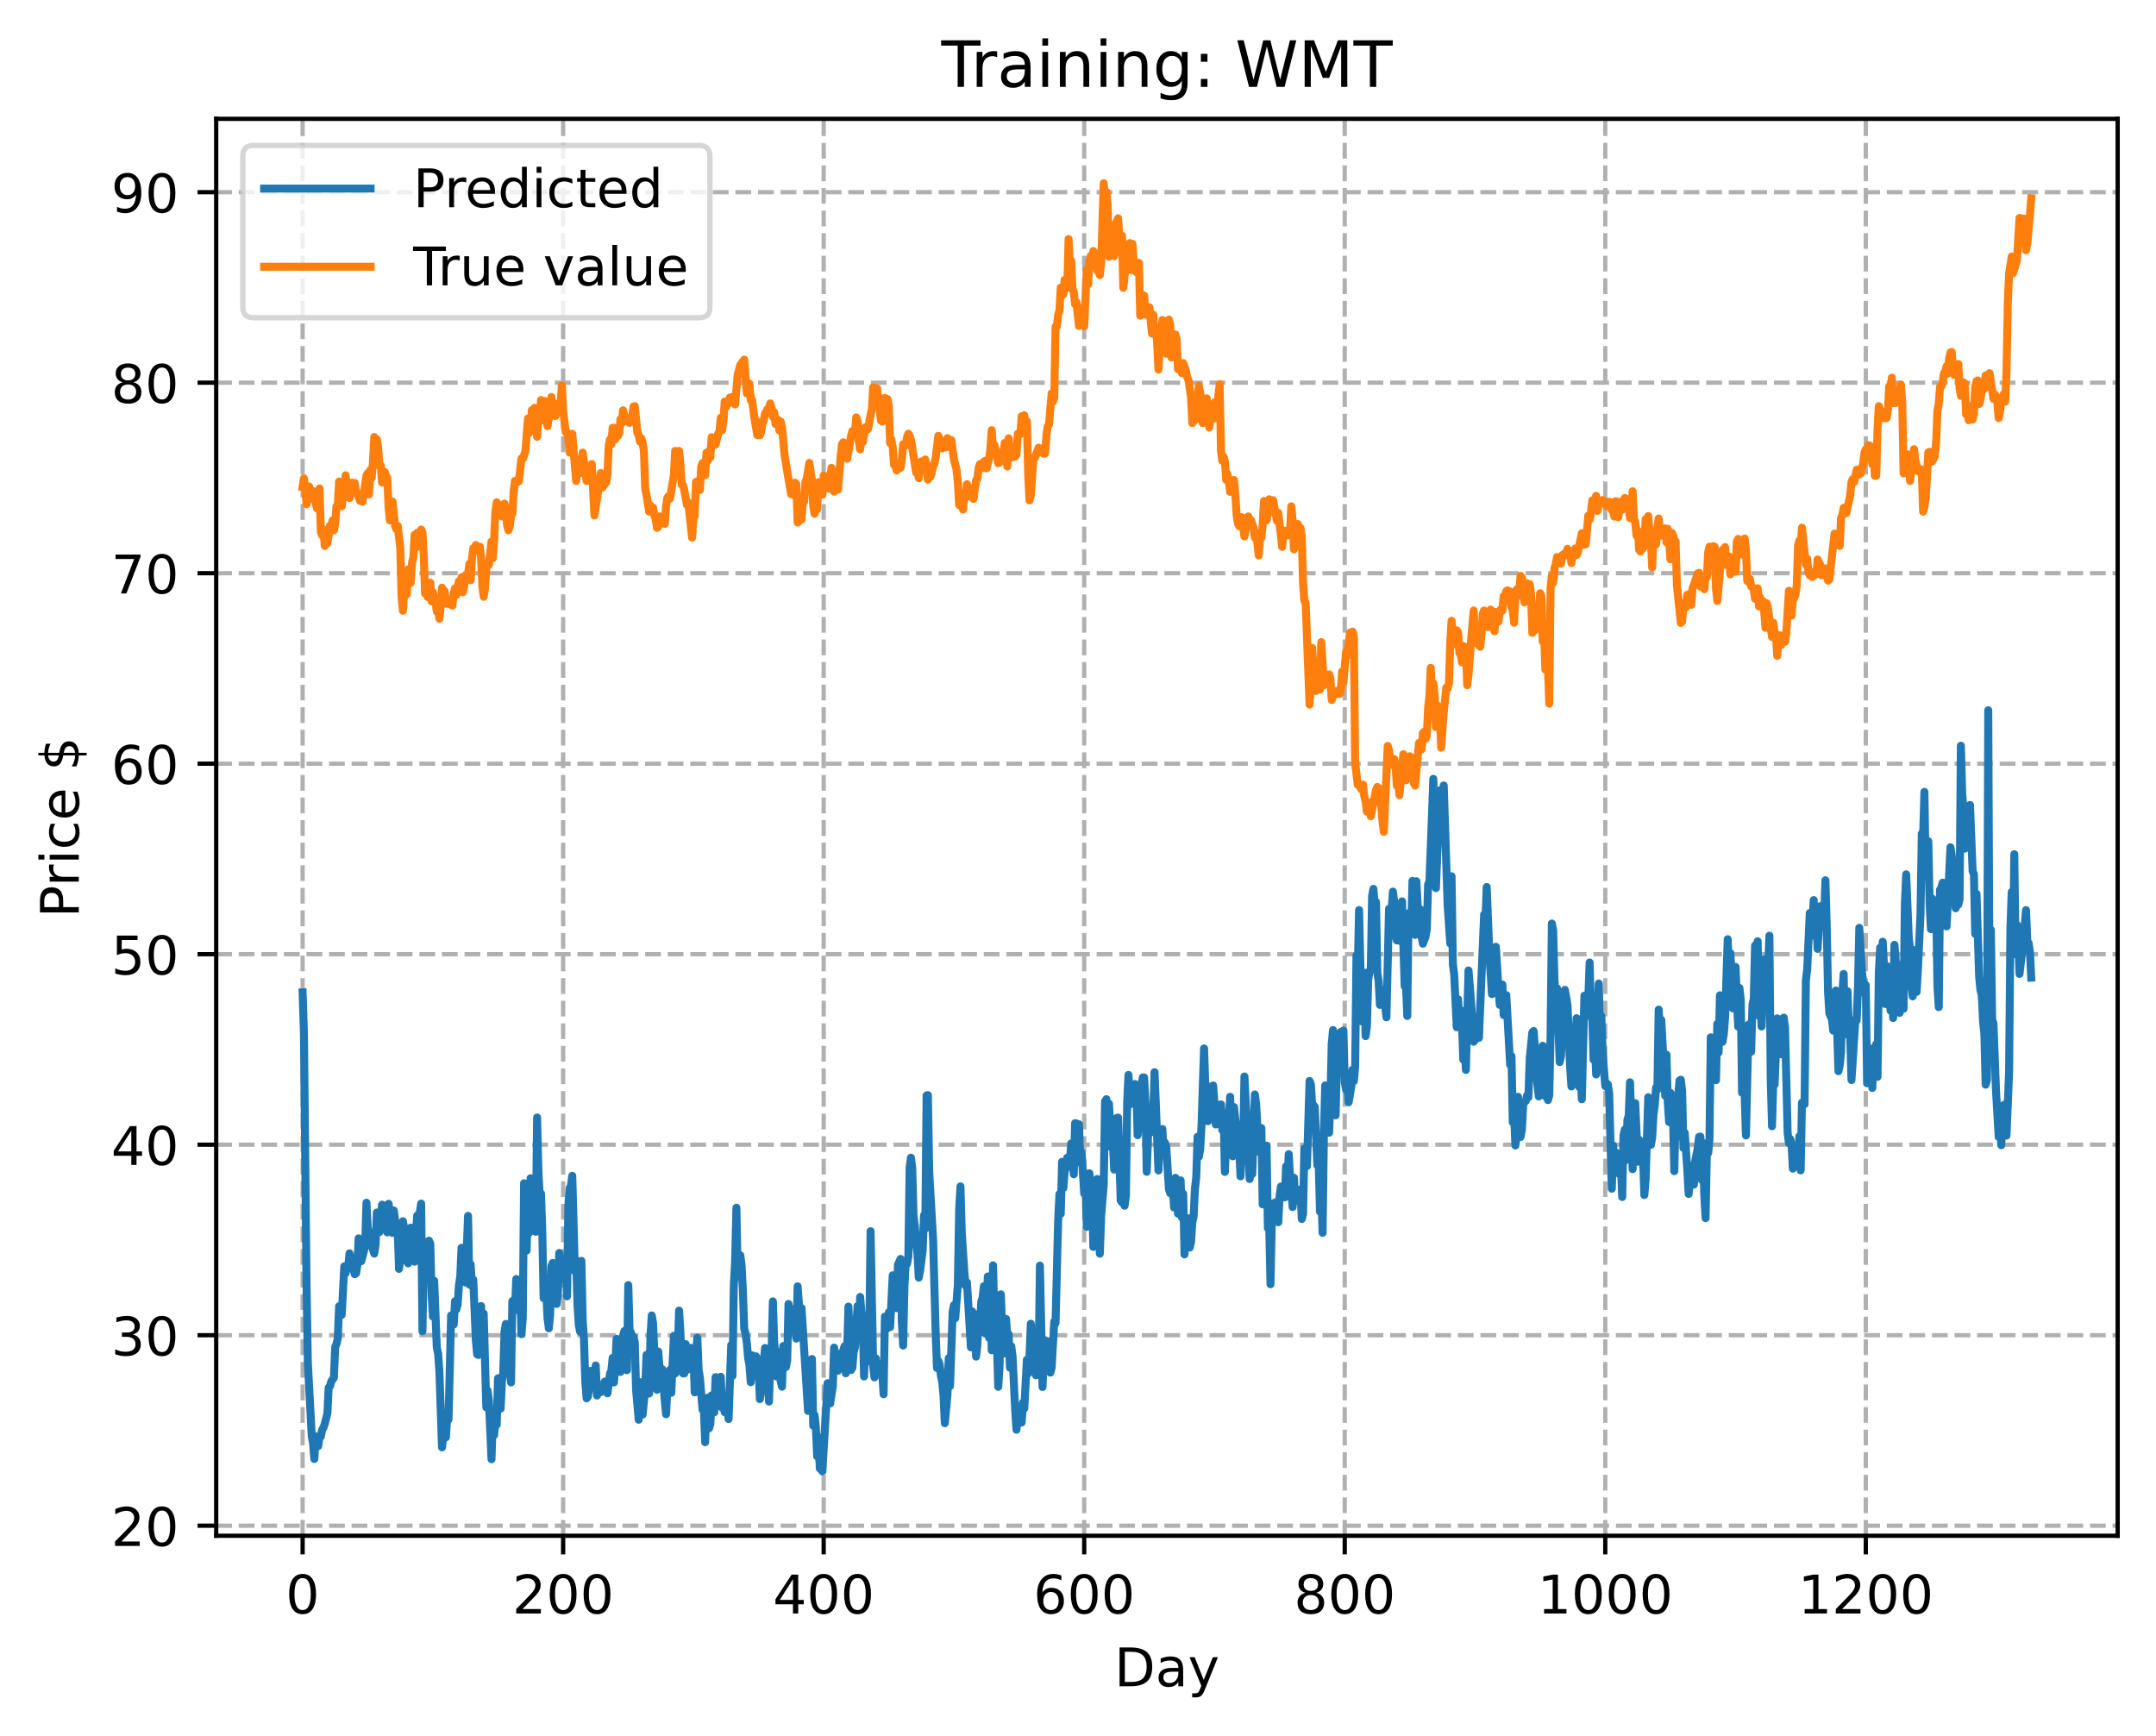 <?xml version="1.0" encoding="utf-8" standalone="no"?>
<!DOCTYPE svg PUBLIC "-//W3C//DTD SVG 1.1//EN"
  "http://www.w3.org/Graphics/SVG/1.1/DTD/svg11.dtd">
<!-- Created with matplotlib (https://matplotlib.org/) -->
<svg height="325.986pt" version="1.1" viewBox="0 0 404.923 325.986" width="404.923pt" xmlns="http://www.w3.org/2000/svg" xmlns:xlink="http://www.w3.org/1999/xlink">
 <defs>
  <style type="text/css">
*{stroke-linecap:butt;stroke-linejoin:round;}
  </style>
 </defs>
 <g id="figure_1">
  <g id="patch_1">
   <path d="M 0 325.986 
L 404.923 325.986 
L 404.923 0 
L 0 0 
z
" style="fill:#ffffff;"/>
  </g>
  <g id="axes_1">
   <g id="patch_2">
    <path d="M 40.603 288.43 
L 397.723 288.43 
L 397.723 22.318 
L 40.603 22.318 
z
" style="fill:#ffffff;"/>
   </g>
   <g id="matplotlib.axis_1">
    <g id="xtick_1">
     <g id="line2d_1">
      <path clip-path="url(#paa0e6d2803)" d="M 56.836 288.43 
L 56.836 22.318 
" style="fill:none;stroke:#b0b0b0;stroke-dasharray:2.96,1.28;stroke-dashoffset:0;stroke-width:0.8;"/>
     </g>
     <g id="line2d_2">
      <defs>
       <path d="M 0 0 
L 0 3.5 
" id="mb4892fca62" style="stroke:#000000;stroke-width:0.8;"/>
      </defs>
      <g>
       <use style="stroke:#000000;stroke-width:0.8;" x="56.836" xlink:href="#mb4892fca62" y="288.43"/>
      </g>
     </g>
     <g id="text_1">
      <!-- 0 -->
      <defs>
       <path d="M 31.781 66.406 
Q 24.172 66.406 20.328 58.906 
Q 16.5 51.422 16.5 36.375 
Q 16.5 21.391 20.328 13.891 
Q 24.172 6.391 31.781 6.391 
Q 39.453 6.391 43.281 13.891 
Q 47.125 21.391 47.125 36.375 
Q 47.125 51.422 43.281 58.906 
Q 39.453 66.406 31.781 66.406 
z
M 31.781 74.219 
Q 44.047 74.219 50.516 64.516 
Q 56.984 54.828 56.984 36.375 
Q 56.984 17.969 50.516 8.266 
Q 44.047 -1.422 31.781 -1.422 
Q 19.531 -1.422 13.062 8.266 
Q 6.594 17.969 6.594 36.375 
Q 6.594 54.828 13.062 64.516 
Q 19.531 74.219 31.781 74.219 
z
" id="DejaVuSans-48"/>
      </defs>
      <g transform="translate(53.655 303.029)scale(0.1 -0.1)">
       <use xlink:href="#DejaVuSans-48"/>
      </g>
     </g>
    </g>
    <g id="xtick_2">
     <g id="line2d_3">
      <path clip-path="url(#paa0e6d2803)" d="M 105.766 288.43 
L 105.766 22.318 
" style="fill:none;stroke:#b0b0b0;stroke-dasharray:2.96,1.28;stroke-dashoffset:0;stroke-width:0.8;"/>
     </g>
     <g id="line2d_4">
      <g>
       <use style="stroke:#000000;stroke-width:0.8;" x="105.766" xlink:href="#mb4892fca62" y="288.43"/>
      </g>
     </g>
     <g id="text_2">
      <!-- 200 -->
      <defs>
       <path d="M 19.188 8.297 
L 53.609 8.297 
L 53.609 0 
L 7.328 0 
L 7.328 8.297 
Q 12.938 14.109 22.625 23.891 
Q 32.328 33.688 34.812 36.531 
Q 39.547 41.844 41.422 45.531 
Q 43.312 49.219 43.312 52.781 
Q 43.312 58.594 39.234 62.25 
Q 35.156 65.922 28.609 65.922 
Q 23.969 65.922 18.812 64.312 
Q 13.672 62.703 7.812 59.422 
L 7.812 69.391 
Q 13.766 71.781 18.938 73 
Q 24.125 74.219 28.422 74.219 
Q 39.75 74.219 46.484 68.547 
Q 53.219 62.891 53.219 53.422 
Q 53.219 48.922 51.531 44.891 
Q 49.859 40.875 45.406 35.406 
Q 44.188 33.984 37.641 27.219 
Q 31.109 20.453 19.188 8.297 
z
" id="DejaVuSans-50"/>
      </defs>
      <g transform="translate(96.223 303.029)scale(0.1 -0.1)">
       <use xlink:href="#DejaVuSans-50"/>
       <use x="63.623" xlink:href="#DejaVuSans-48"/>
       <use x="127.246" xlink:href="#DejaVuSans-48"/>
      </g>
     </g>
    </g>
    <g id="xtick_3">
     <g id="line2d_5">
      <path clip-path="url(#paa0e6d2803)" d="M 154.697 288.43 
L 154.697 22.318 
" style="fill:none;stroke:#b0b0b0;stroke-dasharray:2.96,1.28;stroke-dashoffset:0;stroke-width:0.8;"/>
     </g>
     <g id="line2d_6">
      <g>
       <use style="stroke:#000000;stroke-width:0.8;" x="154.697" xlink:href="#mb4892fca62" y="288.43"/>
      </g>
     </g>
     <g id="text_3">
      <!-- 400 -->
      <defs>
       <path d="M 37.797 64.312 
L 12.891 25.391 
L 37.797 25.391 
z
M 35.203 72.906 
L 47.609 72.906 
L 47.609 25.391 
L 58.016 25.391 
L 58.016 17.188 
L 47.609 17.188 
L 47.609 0 
L 37.797 0 
L 37.797 17.188 
L 4.891 17.188 
L 4.891 26.703 
z
" id="DejaVuSans-52"/>
      </defs>
      <g transform="translate(145.153 303.029)scale(0.1 -0.1)">
       <use xlink:href="#DejaVuSans-52"/>
       <use x="63.623" xlink:href="#DejaVuSans-48"/>
       <use x="127.246" xlink:href="#DejaVuSans-48"/>
      </g>
     </g>
    </g>
    <g id="xtick_4">
     <g id="line2d_7">
      <path clip-path="url(#paa0e6d2803)" d="M 203.628 288.43 
L 203.628 22.318 
" style="fill:none;stroke:#b0b0b0;stroke-dasharray:2.96,1.28;stroke-dashoffset:0;stroke-width:0.8;"/>
     </g>
     <g id="line2d_8">
      <g>
       <use style="stroke:#000000;stroke-width:0.8;" x="203.628" xlink:href="#mb4892fca62" y="288.43"/>
      </g>
     </g>
     <g id="text_4">
      <!-- 600 -->
      <defs>
       <path d="M 33.016 40.375 
Q 26.375 40.375 22.484 35.828 
Q 18.609 31.297 18.609 23.391 
Q 18.609 15.531 22.484 10.953 
Q 26.375 6.391 33.016 6.391 
Q 39.656 6.391 43.531 10.953 
Q 47.406 15.531 47.406 23.391 
Q 47.406 31.297 43.531 35.828 
Q 39.656 40.375 33.016 40.375 
z
M 52.594 71.297 
L 52.594 62.312 
Q 48.875 64.062 45.094 64.984 
Q 41.312 65.922 37.594 65.922 
Q 27.828 65.922 22.672 59.328 
Q 17.531 52.734 16.797 39.406 
Q 19.672 43.656 24.016 45.922 
Q 28.375 48.188 33.594 48.188 
Q 44.578 48.188 50.953 41.516 
Q 57.328 34.859 57.328 23.391 
Q 57.328 12.156 50.688 5.359 
Q 44.047 -1.422 33.016 -1.422 
Q 20.359 -1.422 13.672 8.266 
Q 6.984 17.969 6.984 36.375 
Q 6.984 53.656 15.188 63.938 
Q 23.391 74.219 37.203 74.219 
Q 40.922 74.219 44.703 73.484 
Q 48.484 72.75 52.594 71.297 
z
" id="DejaVuSans-54"/>
      </defs>
      <g transform="translate(194.084 303.029)scale(0.1 -0.1)">
       <use xlink:href="#DejaVuSans-54"/>
       <use x="63.623" xlink:href="#DejaVuSans-48"/>
       <use x="127.246" xlink:href="#DejaVuSans-48"/>
      </g>
     </g>
    </g>
    <g id="xtick_5">
     <g id="line2d_9">
      <path clip-path="url(#paa0e6d2803)" d="M 252.558 288.43 
L 252.558 22.318 
" style="fill:none;stroke:#b0b0b0;stroke-dasharray:2.96,1.28;stroke-dashoffset:0;stroke-width:0.8;"/>
     </g>
     <g id="line2d_10">
      <g>
       <use style="stroke:#000000;stroke-width:0.8;" x="252.558" xlink:href="#mb4892fca62" y="288.43"/>
      </g>
     </g>
     <g id="text_5">
      <!-- 800 -->
      <defs>
       <path d="M 31.781 34.625 
Q 24.75 34.625 20.719 30.859 
Q 16.703 27.094 16.703 20.516 
Q 16.703 13.922 20.719 10.156 
Q 24.75 6.391 31.781 6.391 
Q 38.812 6.391 42.859 10.172 
Q 46.922 13.969 46.922 20.516 
Q 46.922 27.094 42.891 30.859 
Q 38.875 34.625 31.781 34.625 
z
M 21.922 38.812 
Q 15.578 40.375 12.031 44.719 
Q 8.5 49.078 8.5 55.328 
Q 8.5 64.062 14.719 69.141 
Q 20.953 74.219 31.781 74.219 
Q 42.672 74.219 48.875 69.141 
Q 55.078 64.062 55.078 55.328 
Q 55.078 49.078 51.531 44.719 
Q 48 40.375 41.703 38.812 
Q 48.828 37.156 52.797 32.312 
Q 56.781 27.484 56.781 20.516 
Q 56.781 9.906 50.312 4.234 
Q 43.844 -1.422 31.781 -1.422 
Q 19.734 -1.422 13.25 4.234 
Q 6.781 9.906 6.781 20.516 
Q 6.781 27.484 10.781 32.312 
Q 14.797 37.156 21.922 38.812 
z
M 18.312 54.391 
Q 18.312 48.734 21.844 45.562 
Q 25.391 42.391 31.781 42.391 
Q 38.141 42.391 41.719 45.562 
Q 45.312 48.734 45.312 54.391 
Q 45.312 60.062 41.719 63.234 
Q 38.141 66.406 31.781 66.406 
Q 25.391 66.406 21.844 63.234 
Q 18.312 60.062 18.312 54.391 
z
" id="DejaVuSans-56"/>
      </defs>
      <g transform="translate(243.015 303.029)scale(0.1 -0.1)">
       <use xlink:href="#DejaVuSans-56"/>
       <use x="63.623" xlink:href="#DejaVuSans-48"/>
       <use x="127.246" xlink:href="#DejaVuSans-48"/>
      </g>
     </g>
    </g>
    <g id="xtick_6">
     <g id="line2d_11">
      <path clip-path="url(#paa0e6d2803)" d="M 301.489 288.43 
L 301.489 22.318 
" style="fill:none;stroke:#b0b0b0;stroke-dasharray:2.96,1.28;stroke-dashoffset:0;stroke-width:0.8;"/>
     </g>
     <g id="line2d_12">
      <g>
       <use style="stroke:#000000;stroke-width:0.8;" x="301.489" xlink:href="#mb4892fca62" y="288.43"/>
      </g>
     </g>
     <g id="text_6">
      <!-- 1000 -->
      <defs>
       <path d="M 12.406 8.297 
L 28.516 8.297 
L 28.516 63.922 
L 10.984 60.406 
L 10.984 69.391 
L 28.422 72.906 
L 38.281 72.906 
L 38.281 8.297 
L 54.391 8.297 
L 54.391 0 
L 12.406 0 
z
" id="DejaVuSans-49"/>
      </defs>
      <g transform="translate(288.764 303.029)scale(0.1 -0.1)">
       <use xlink:href="#DejaVuSans-49"/>
       <use x="63.623" xlink:href="#DejaVuSans-48"/>
       <use x="127.246" xlink:href="#DejaVuSans-48"/>
       <use x="190.869" xlink:href="#DejaVuSans-48"/>
      </g>
     </g>
    </g>
    <g id="xtick_7">
     <g id="line2d_13">
      <path clip-path="url(#paa0e6d2803)" d="M 350.419 288.43 
L 350.419 22.318 
" style="fill:none;stroke:#b0b0b0;stroke-dasharray:2.96,1.28;stroke-dashoffset:0;stroke-width:0.8;"/>
     </g>
     <g id="line2d_14">
      <g>
       <use style="stroke:#000000;stroke-width:0.8;" x="350.419" xlink:href="#mb4892fca62" y="288.43"/>
      </g>
     </g>
     <g id="text_7">
      <!-- 1200 -->
      <g transform="translate(337.694 303.029)scale(0.1 -0.1)">
       <use xlink:href="#DejaVuSans-49"/>
       <use x="63.623" xlink:href="#DejaVuSans-50"/>
       <use x="127.246" xlink:href="#DejaVuSans-48"/>
       <use x="190.869" xlink:href="#DejaVuSans-48"/>
      </g>
     </g>
    </g>
    <g id="text_8">
     <!-- Day -->
     <defs>
      <path d="M 19.672 64.797 
L 19.672 8.109 
L 31.594 8.109 
Q 46.688 8.109 53.688 14.938 
Q 60.688 21.781 60.688 36.531 
Q 60.688 51.172 53.688 57.984 
Q 46.688 64.797 31.594 64.797 
z
M 9.812 72.906 
L 30.078 72.906 
Q 51.266 72.906 61.172 64.094 
Q 71.094 55.281 71.094 36.531 
Q 71.094 17.672 61.125 8.828 
Q 51.172 0 30.078 0 
L 9.812 0 
z
" id="DejaVuSans-68"/>
      <path d="M 34.281 27.484 
Q 23.391 27.484 19.188 25 
Q 14.984 22.516 14.984 16.5 
Q 14.984 11.719 18.141 8.906 
Q 21.297 6.109 26.703 6.109 
Q 34.188 6.109 38.703 11.406 
Q 43.219 16.703 43.219 25.484 
L 43.219 27.484 
z
M 52.203 31.203 
L 52.203 0 
L 43.219 0 
L 43.219 8.297 
Q 40.141 3.328 35.547 0.953 
Q 30.953 -1.422 24.312 -1.422 
Q 15.922 -1.422 10.953 3.297 
Q 6 8.016 6 15.922 
Q 6 25.141 12.172 29.828 
Q 18.359 34.516 30.609 34.516 
L 43.219 34.516 
L 43.219 35.406 
Q 43.219 41.609 39.141 45 
Q 35.062 48.391 27.688 48.391 
Q 23 48.391 18.547 47.266 
Q 14.109 46.141 10.016 43.891 
L 10.016 52.203 
Q 14.938 54.109 19.578 55.047 
Q 24.219 56 28.609 56 
Q 40.484 56 46.344 49.844 
Q 52.203 43.703 52.203 31.203 
z
" id="DejaVuSans-97"/>
      <path d="M 32.172 -5.078 
Q 28.375 -14.844 24.75 -17.812 
Q 21.141 -20.797 15.094 -20.797 
L 7.906 -20.797 
L 7.906 -13.281 
L 13.188 -13.281 
Q 16.891 -13.281 18.938 -11.516 
Q 21 -9.766 23.484 -3.219 
L 25.094 0.875 
L 2.984 54.688 
L 12.5 54.688 
L 29.594 11.922 
L 46.688 54.688 
L 56.203 54.688 
z
" id="DejaVuSans-121"/>
     </defs>
     <g transform="translate(209.29 316.707)scale(0.1 -0.1)">
      <use xlink:href="#DejaVuSans-68"/>
      <use x="77.002" xlink:href="#DejaVuSans-97"/>
      <use x="138.281" xlink:href="#DejaVuSans-121"/>
     </g>
    </g>
   </g>
   <g id="matplotlib.axis_2">
    <g id="ytick_1">
     <g id="line2d_15">
      <path clip-path="url(#paa0e6d2803)" d="M 40.603 286.547 
L 397.723 286.547 
" style="fill:none;stroke:#b0b0b0;stroke-dasharray:2.96,1.28;stroke-dashoffset:0;stroke-width:0.8;"/>
     </g>
     <g id="line2d_16">
      <defs>
       <path d="M 0 0 
L -3.5 0 
" id="madee093f33" style="stroke:#000000;stroke-width:0.8;"/>
      </defs>
      <g>
       <use style="stroke:#000000;stroke-width:0.8;" x="40.603" xlink:href="#madee093f33" y="286.547"/>
      </g>
     </g>
     <g id="text_9">
      <!-- 20 -->
      <g transform="translate(20.878 290.346)scale(0.1 -0.1)">
       <use xlink:href="#DejaVuSans-50"/>
       <use x="63.623" xlink:href="#DejaVuSans-48"/>
      </g>
     </g>
    </g>
    <g id="ytick_2">
     <g id="line2d_17">
      <path clip-path="url(#paa0e6d2803)" d="M 40.603 250.768 
L 397.723 250.768 
" style="fill:none;stroke:#b0b0b0;stroke-dasharray:2.96,1.28;stroke-dashoffset:0;stroke-width:0.8;"/>
     </g>
     <g id="line2d_18">
      <g>
       <use style="stroke:#000000;stroke-width:0.8;" x="40.603" xlink:href="#madee093f33" y="250.768"/>
      </g>
     </g>
     <g id="text_10">
      <!-- 30 -->
      <defs>
       <path d="M 40.578 39.312 
Q 47.656 37.797 51.625 33 
Q 55.609 28.219 55.609 21.188 
Q 55.609 10.406 48.188 4.484 
Q 40.766 -1.422 27.094 -1.422 
Q 22.516 -1.422 17.656 -0.516 
Q 12.797 0.391 7.625 2.203 
L 7.625 11.719 
Q 11.719 9.328 16.594 8.109 
Q 21.484 6.891 26.812 6.891 
Q 36.078 6.891 40.938 10.547 
Q 45.797 14.203 45.797 21.188 
Q 45.797 27.641 41.281 31.266 
Q 36.766 34.906 28.719 34.906 
L 20.219 34.906 
L 20.219 43.016 
L 29.109 43.016 
Q 36.375 43.016 40.234 45.922 
Q 44.094 48.828 44.094 54.297 
Q 44.094 59.906 40.109 62.906 
Q 36.141 65.922 28.719 65.922 
Q 24.656 65.922 20.016 65.031 
Q 15.375 64.156 9.812 62.312 
L 9.812 71.094 
Q 15.438 72.656 20.344 73.438 
Q 25.25 74.219 29.594 74.219 
Q 40.828 74.219 47.359 69.109 
Q 53.906 64.016 53.906 55.328 
Q 53.906 49.266 50.438 45.094 
Q 46.969 40.922 40.578 39.312 
z
" id="DejaVuSans-51"/>
      </defs>
      <g transform="translate(20.878 254.568)scale(0.1 -0.1)">
       <use xlink:href="#DejaVuSans-51"/>
       <use x="63.623" xlink:href="#DejaVuSans-48"/>
      </g>
     </g>
    </g>
    <g id="ytick_3">
     <g id="line2d_19">
      <path clip-path="url(#paa0e6d2803)" d="M 40.603 214.99 
L 397.723 214.99 
" style="fill:none;stroke:#b0b0b0;stroke-dasharray:2.96,1.28;stroke-dashoffset:0;stroke-width:0.8;"/>
     </g>
     <g id="line2d_20">
      <g>
       <use style="stroke:#000000;stroke-width:0.8;" x="40.603" xlink:href="#madee093f33" y="214.99"/>
      </g>
     </g>
     <g id="text_11">
      <!-- 40 -->
      <g transform="translate(20.878 218.789)scale(0.1 -0.1)">
       <use xlink:href="#DejaVuSans-52"/>
       <use x="63.623" xlink:href="#DejaVuSans-48"/>
      </g>
     </g>
    </g>
    <g id="ytick_4">
     <g id="line2d_21">
      <path clip-path="url(#paa0e6d2803)" d="M 40.603 179.211 
L 397.723 179.211 
" style="fill:none;stroke:#b0b0b0;stroke-dasharray:2.96,1.28;stroke-dashoffset:0;stroke-width:0.8;"/>
     </g>
     <g id="line2d_22">
      <g>
       <use style="stroke:#000000;stroke-width:0.8;" x="40.603" xlink:href="#madee093f33" y="179.211"/>
      </g>
     </g>
     <g id="text_12">
      <!-- 50 -->
      <defs>
       <path d="M 10.797 72.906 
L 49.516 72.906 
L 49.516 64.594 
L 19.828 64.594 
L 19.828 46.734 
Q 21.969 47.469 24.109 47.828 
Q 26.266 48.188 28.422 48.188 
Q 40.625 48.188 47.75 41.5 
Q 54.891 34.812 54.891 23.391 
Q 54.891 11.625 47.562 5.094 
Q 40.234 -1.422 26.906 -1.422 
Q 22.312 -1.422 17.547 -0.641 
Q 12.797 0.141 7.719 1.703 
L 7.719 11.625 
Q 12.109 9.234 16.797 8.062 
Q 21.484 6.891 26.703 6.891 
Q 35.156 6.891 40.078 11.328 
Q 45.016 15.766 45.016 23.391 
Q 45.016 31 40.078 35.438 
Q 35.156 39.891 26.703 39.891 
Q 22.75 39.891 18.812 39.016 
Q 14.891 38.141 10.797 36.281 
z
" id="DejaVuSans-53"/>
      </defs>
      <g transform="translate(20.878 183.01)scale(0.1 -0.1)">
       <use xlink:href="#DejaVuSans-53"/>
       <use x="63.623" xlink:href="#DejaVuSans-48"/>
      </g>
     </g>
    </g>
    <g id="ytick_5">
     <g id="line2d_23">
      <path clip-path="url(#paa0e6d2803)" d="M 40.603 143.432 
L 397.723 143.432 
" style="fill:none;stroke:#b0b0b0;stroke-dasharray:2.96,1.28;stroke-dashoffset:0;stroke-width:0.8;"/>
     </g>
     <g id="line2d_24">
      <g>
       <use style="stroke:#000000;stroke-width:0.8;" x="40.603" xlink:href="#madee093f33" y="143.432"/>
      </g>
     </g>
     <g id="text_13">
      <!-- 60 -->
      <g transform="translate(20.878 147.231)scale(0.1 -0.1)">
       <use xlink:href="#DejaVuSans-54"/>
       <use x="63.623" xlink:href="#DejaVuSans-48"/>
      </g>
     </g>
    </g>
    <g id="ytick_6">
     <g id="line2d_25">
      <path clip-path="url(#paa0e6d2803)" d="M 40.603 107.653 
L 397.723 107.653 
" style="fill:none;stroke:#b0b0b0;stroke-dasharray:2.96,1.28;stroke-dashoffset:0;stroke-width:0.8;"/>
     </g>
     <g id="line2d_26">
      <g>
       <use style="stroke:#000000;stroke-width:0.8;" x="40.603" xlink:href="#madee093f33" y="107.653"/>
      </g>
     </g>
     <g id="text_14">
      <!-- 70 -->
      <defs>
       <path d="M 8.203 72.906 
L 55.078 72.906 
L 55.078 68.703 
L 28.609 0 
L 18.312 0 
L 43.219 64.594 
L 8.203 64.594 
z
" id="DejaVuSans-55"/>
      </defs>
      <g transform="translate(20.878 111.452)scale(0.1 -0.1)">
       <use xlink:href="#DejaVuSans-55"/>
       <use x="63.623" xlink:href="#DejaVuSans-48"/>
      </g>
     </g>
    </g>
    <g id="ytick_7">
     <g id="line2d_27">
      <path clip-path="url(#paa0e6d2803)" d="M 40.603 71.874 
L 397.723 71.874 
" style="fill:none;stroke:#b0b0b0;stroke-dasharray:2.96,1.28;stroke-dashoffset:0;stroke-width:0.8;"/>
     </g>
     <g id="line2d_28">
      <g>
       <use style="stroke:#000000;stroke-width:0.8;" x="40.603" xlink:href="#madee093f33" y="71.874"/>
      </g>
     </g>
     <g id="text_15">
      <!-- 80 -->
      <g transform="translate(20.878 75.674)scale(0.1 -0.1)">
       <use xlink:href="#DejaVuSans-56"/>
       <use x="63.623" xlink:href="#DejaVuSans-48"/>
      </g>
     </g>
    </g>
    <g id="ytick_8">
     <g id="line2d_29">
      <path clip-path="url(#paa0e6d2803)" d="M 40.603 36.096 
L 397.723 36.096 
" style="fill:none;stroke:#b0b0b0;stroke-dasharray:2.96,1.28;stroke-dashoffset:0;stroke-width:0.8;"/>
     </g>
     <g id="line2d_30">
      <g>
       <use style="stroke:#000000;stroke-width:0.8;" x="40.603" xlink:href="#madee093f33" y="36.096"/>
      </g>
     </g>
     <g id="text_16">
      <!-- 90 -->
      <defs>
       <path d="M 10.984 1.516 
L 10.984 10.5 
Q 14.703 8.734 18.5 7.812 
Q 22.312 6.891 25.984 6.891 
Q 35.75 6.891 40.891 13.453 
Q 46.047 20.016 46.781 33.406 
Q 43.953 29.203 39.594 26.953 
Q 35.25 24.703 29.984 24.703 
Q 19.047 24.703 12.672 31.312 
Q 6.297 37.938 6.297 49.422 
Q 6.297 60.641 12.938 67.422 
Q 19.578 74.219 30.609 74.219 
Q 43.266 74.219 49.922 64.516 
Q 56.594 54.828 56.594 36.375 
Q 56.594 19.141 48.406 8.859 
Q 40.234 -1.422 26.422 -1.422 
Q 22.703 -1.422 18.891 -0.688 
Q 15.094 0.047 10.984 1.516 
z
M 30.609 32.422 
Q 37.25 32.422 41.125 36.953 
Q 45.016 41.5 45.016 49.422 
Q 45.016 57.281 41.125 61.844 
Q 37.25 66.406 30.609 66.406 
Q 23.969 66.406 20.094 61.844 
Q 16.219 57.281 16.219 49.422 
Q 16.219 41.5 20.094 36.953 
Q 23.969 32.422 30.609 32.422 
z
" id="DejaVuSans-57"/>
      </defs>
      <g transform="translate(20.878 39.895)scale(0.1 -0.1)">
       <use xlink:href="#DejaVuSans-57"/>
       <use x="63.623" xlink:href="#DejaVuSans-48"/>
      </g>
     </g>
    </g>
    <g id="text_17">
     <!-- Price $ -->
     <defs>
      <path d="M 19.672 64.797 
L 19.672 37.406 
L 32.078 37.406 
Q 38.969 37.406 42.719 40.969 
Q 46.484 44.531 46.484 51.125 
Q 46.484 57.672 42.719 61.234 
Q 38.969 64.797 32.078 64.797 
z
M 9.812 72.906 
L 32.078 72.906 
Q 44.344 72.906 50.609 67.359 
Q 56.891 61.812 56.891 51.125 
Q 56.891 40.328 50.609 34.812 
Q 44.344 29.297 32.078 29.297 
L 19.672 29.297 
L 19.672 0 
L 9.812 0 
z
" id="DejaVuSans-80"/>
      <path d="M 41.109 46.297 
Q 39.594 47.172 37.812 47.578 
Q 36.031 48 33.891 48 
Q 26.266 48 22.188 43.047 
Q 18.109 38.094 18.109 28.812 
L 18.109 0 
L 9.078 0 
L 9.078 54.688 
L 18.109 54.688 
L 18.109 46.188 
Q 20.953 51.172 25.484 53.578 
Q 30.031 56 36.531 56 
Q 37.453 56 38.578 55.875 
Q 39.703 55.766 41.062 55.516 
z
" id="DejaVuSans-114"/>
      <path d="M 9.422 54.688 
L 18.406 54.688 
L 18.406 0 
L 9.422 0 
z
M 9.422 75.984 
L 18.406 75.984 
L 18.406 64.594 
L 9.422 64.594 
z
" id="DejaVuSans-105"/>
      <path d="M 48.781 52.594 
L 48.781 44.188 
Q 44.969 46.297 41.141 47.344 
Q 37.312 48.391 33.406 48.391 
Q 24.656 48.391 19.812 42.844 
Q 14.984 37.312 14.984 27.297 
Q 14.984 17.281 19.812 11.734 
Q 24.656 6.203 33.406 6.203 
Q 37.312 6.203 41.141 7.25 
Q 44.969 8.297 48.781 10.406 
L 48.781 2.094 
Q 45.016 0.344 40.984 -0.531 
Q 36.969 -1.422 32.422 -1.422 
Q 20.062 -1.422 12.781 6.344 
Q 5.516 14.109 5.516 27.297 
Q 5.516 40.672 12.859 48.328 
Q 20.219 56 33.016 56 
Q 37.156 56 41.109 55.141 
Q 45.062 54.297 48.781 52.594 
z
" id="DejaVuSans-99"/>
      <path d="M 56.203 29.594 
L 56.203 25.203 
L 14.891 25.203 
Q 15.484 15.922 20.484 11.062 
Q 25.484 6.203 34.422 6.203 
Q 39.594 6.203 44.453 7.469 
Q 49.312 8.734 54.109 11.281 
L 54.109 2.781 
Q 49.266 0.734 44.188 -0.344 
Q 39.109 -1.422 33.891 -1.422 
Q 20.797 -1.422 13.156 6.188 
Q 5.516 13.812 5.516 26.812 
Q 5.516 40.234 12.766 48.109 
Q 20.016 56 32.328 56 
Q 43.359 56 49.781 48.891 
Q 56.203 41.797 56.203 29.594 
z
M 47.219 32.234 
Q 47.125 39.594 43.094 43.984 
Q 39.062 48.391 32.422 48.391 
Q 24.906 48.391 20.391 44.141 
Q 15.875 39.891 15.188 32.172 
z
" id="DejaVuSans-101"/>
      <path id="DejaVuSans-32"/>
      <path d="M 33.797 -14.703 
L 28.906 -14.703 
L 28.859 0 
Q 23.734 0.094 18.609 1.188 
Q 13.484 2.297 8.297 4.5 
L 8.297 13.281 
Q 13.281 10.156 18.375 8.562 
Q 23.484 6.984 28.906 6.938 
L 28.906 29.203 
Q 18.109 30.953 13.203 35.156 
Q 8.297 39.359 8.297 46.688 
Q 8.297 54.641 13.625 59.219 
Q 18.953 63.812 28.906 64.5 
L 28.906 75.984 
L 33.797 75.984 
L 33.797 64.656 
Q 38.328 64.453 42.578 63.688 
Q 46.828 62.938 50.875 61.625 
L 50.875 53.078 
Q 46.828 55.125 42.547 56.25 
Q 38.281 57.375 33.797 57.562 
L 33.797 36.719 
Q 44.875 35.016 50.094 30.609 
Q 55.328 26.219 55.328 18.609 
Q 55.328 10.359 49.781 5.594 
Q 44.234 0.828 33.797 0.094 
z
M 28.906 37.594 
L 28.906 57.625 
Q 23.25 56.984 20.266 54.391 
Q 17.281 51.812 17.281 47.516 
Q 17.281 43.312 20.031 40.969 
Q 22.797 38.625 28.906 37.594 
z
M 33.797 28.219 
L 33.797 7.078 
Q 39.984 7.906 43.141 10.594 
Q 46.297 13.281 46.297 17.672 
Q 46.297 21.969 43.281 24.5 
Q 40.281 27.047 33.797 28.219 
z
" id="DejaVuSans-36"/>
     </defs>
     <g transform="translate(14.798 172.342)rotate(-90)scale(0.1 -0.1)">
      <use xlink:href="#DejaVuSans-80"/>
      <use x="58.553" xlink:href="#DejaVuSans-114"/>
      <use x="99.666" xlink:href="#DejaVuSans-105"/>
      <use x="127.449" xlink:href="#DejaVuSans-99"/>
      <use x="182.43" xlink:href="#DejaVuSans-101"/>
      <use x="243.953" xlink:href="#DejaVuSans-32"/>
      <use x="275.74" xlink:href="#DejaVuSans-36"/>
     </g>
    </g>
   </g>
   <g id="line2d_31">
    <path clip-path="url(#paa0e6d2803)" d="M 56.836 186.377 
L 57.081 193.972 
L 57.57 241.233 
L 57.814 255.851 
L 58.548 269.726 
L 58.793 271.071 
L 59.038 274.022 
L 59.282 269.76 
L 59.527 269.976 
L 59.772 271.598 
L 60.016 269.787 
L 60.261 269.807 
L 60.506 268.527 
L 60.75 268.128 
L 60.995 267.409 
L 61.484 265.473 
L 61.729 260.611 
L 61.974 260.357 
L 62.218 259.439 
L 62.708 258.761 
L 62.952 253.018 
L 63.197 252.411 
L 63.441 251.349 
L 63.686 245.331 
L 63.931 245.935 
L 64.175 246.954 
L 64.665 237.832 
L 64.909 239.13 
L 65.154 237.823 
L 65.399 237.899 
L 65.643 235.39 
L 65.888 236.615 
L 66.133 237.235 
L 66.622 239.314 
L 66.867 239.136 
L 67.111 237.713 
L 67.356 232.58 
L 67.601 235.689 
L 67.845 236.876 
L 68.335 235.042 
L 68.579 233.818 
L 68.824 225.889 
L 69.069 230.62 
L 69.558 233.021 
L 70.047 234.681 
L 70.292 235.438 
L 70.536 233.812 
L 70.781 227.73 
L 71.026 229.049 
L 71.27 231.393 
L 71.76 226.252 
L 72.004 226.823 
L 72.249 228.203 
L 72.494 230.827 
L 72.738 231.457 
L 72.983 226.086 
L 73.472 229.562 
L 73.717 231.555 
L 73.962 227.348 
L 74.451 230.964 
L 74.696 231.148 
L 74.94 238.32 
L 75.185 236.354 
L 75.429 236.804 
L 75.674 229.356 
L 76.163 232.296 
L 76.408 232.154 
L 76.653 237.278 
L 76.897 236.036 
L 77.142 230.573 
L 77.387 235.252 
L 77.631 235.498 
L 77.876 236.959 
L 78.121 231.21 
L 78.365 228.277 
L 78.61 231.617 
L 78.855 227.608 
L 79.099 226.054 
L 79.344 250.026 
L 79.589 235.651 
L 79.833 238.962 
L 80.078 234.176 
L 80.323 239.236 
L 80.567 233.017 
L 80.812 233.582 
L 81.056 243.026 
L 81.301 247.279 
L 81.546 240.553 
L 82.035 253.092 
L 82.28 254.188 
L 82.524 257.569 
L 83.014 271.835 
L 83.258 269.669 
L 83.503 269.588 
L 83.748 269.953 
L 83.992 266.059 
L 84.237 266.6 
L 84.726 247.053 
L 84.971 247.456 
L 85.216 248.758 
L 85.46 244.397 
L 85.705 245.93 
L 85.95 244.997 
L 86.194 241.385 
L 86.439 239.79 
L 86.684 234.353 
L 86.928 236.196 
L 87.173 234.616 
L 87.417 240.87 
L 87.907 228.36 
L 88.151 241.241 
L 88.396 237.454 
L 88.641 241.551 
L 88.885 240.339 
L 89.375 251.807 
L 89.619 254.365 
L 89.864 254.476 
L 90.109 251.591 
L 90.353 245.288 
L 90.598 250.457 
L 90.843 246.717 
L 91.332 264.31 
L 91.577 261.173 
L 91.821 263.124 
L 92.311 274.064 
L 92.555 266.349 
L 92.8 269.531 
L 93.044 267.043 
L 93.289 267.58 
L 93.534 258.858 
L 93.778 264.474 
L 94.023 264.563 
L 94.268 259.485 
L 94.512 257.794 
L 94.757 250.052 
L 95.002 248.65 
L 95.246 254.005 
L 95.491 253.069 
L 95.98 259.644 
L 96.225 244.35 
L 96.714 246.094 
L 96.959 240.208 
L 97.204 244.543 
L 97.448 244.898 
L 97.693 241.517 
L 97.938 250.575 
L 98.182 247.541 
L 98.427 222.228 
L 98.916 234.872 
L 99.161 223.767 
L 99.405 231.514 
L 99.65 221.29 
L 99.895 225.185 
L 100.139 221.587 
L 100.629 231.343 
L 100.873 209.887 
L 101.118 219.95 
L 101.363 224.617 
L 101.607 224.148 
L 101.852 231.505 
L 102.097 243.801 
L 102.586 242.599 
L 102.831 247.512 
L 103.075 249.467 
L 103.32 246.924 
L 103.565 237.813 
L 103.809 237.2 
L 104.543 244.902 
L 104.788 242.698 
L 105.032 235.326 
L 105.522 239.602 
L 105.766 240.117 
L 106.011 239.345 
L 106.256 236.9 
L 106.5 243.463 
L 106.745 226.406 
L 106.99 223.15 
L 107.234 222.661 
L 107.479 220.839 
L 107.968 238.762 
L 108.213 236.74 
L 108.458 245.041 
L 108.702 248.871 
L 108.947 250.099 
L 109.192 236.802 
L 109.436 247.943 
L 109.681 251.592 
L 109.926 259.521 
L 110.17 262.621 
L 110.415 262.307 
L 110.66 260.728 
L 110.904 257.462 
L 111.149 259.523 
L 111.393 259.351 
L 111.638 258.811 
L 111.883 256.449 
L 112.127 262.096 
L 112.372 261.082 
L 112.617 261.405 
L 112.861 261.46 
L 113.106 260.235 
L 113.351 259.946 
L 113.595 259.481 
L 113.84 260.144 
L 114.085 261.684 
L 114.574 257.95 
L 114.819 257.467 
L 115.063 255.016 
L 115.308 259.638 
L 115.553 256.74 
L 115.797 251.45 
L 116.287 254.805 
L 116.531 257.667 
L 116.776 256.927 
L 117.02 250.834 
L 117.265 249.985 
L 117.51 252.188 
L 117.754 257.344 
L 117.999 241.357 
L 118.244 249.964 
L 118.488 250.242 
L 118.733 251.102 
L 118.978 251.097 
L 119.222 252.092 
L 119.467 261.08 
L 119.956 266.648 
L 120.201 259.588 
L 120.446 261.969 
L 120.69 265.673 
L 121.18 260.772 
L 121.424 254.453 
L 121.669 260.944 
L 121.914 261.723 
L 122.158 251.128 
L 122.403 247.053 
L 122.648 248.432 
L 123.137 259.696 
L 123.381 261.017 
L 123.626 253.836 
L 124.115 260.001 
L 124.36 257.139 
L 124.849 262.995 
L 125.094 265.616 
L 125.339 260.72 
L 125.583 260.953 
L 125.828 257.277 
L 126.073 261.594 
L 126.562 250.878 
L 126.807 257.953 
L 127.051 257.022 
L 127.296 253.471 
L 127.541 246.15 
L 127.785 250.181 
L 128.03 256.201 
L 128.275 257.936 
L 128.519 257.951 
L 128.764 252.437 
L 129.008 257.282 
L 129.253 257.175 
L 129.742 253.148 
L 129.987 254.581 
L 130.232 254.502 
L 130.476 261.508 
L 130.721 254.535 
L 130.966 251.25 
L 131.21 257.272 
L 131.455 258.809 
L 131.944 264.75 
L 132.189 264.28 
L 132.434 270.868 
L 132.678 263.871 
L 132.923 262.505 
L 133.168 268.264 
L 133.412 267.454 
L 133.657 262.072 
L 134.146 265.254 
L 134.391 258.642 
L 134.636 260.071 
L 134.88 263.069 
L 135.125 261.412 
L 135.369 258.58 
L 135.614 264.398 
L 135.859 262.135 
L 136.103 265.239 
L 136.348 263.795 
L 136.593 263.556 
L 136.837 266.515 
L 137.327 252.62 
L 137.571 258.41 
L 137.816 241.566 
L 138.061 236.972 
L 138.305 226.827 
L 138.55 239.807 
L 138.795 239.105 
L 139.039 235.752 
L 139.284 237.725 
L 139.529 242.506 
L 139.773 249.578 
L 140.018 250.441 
L 140.263 252.203 
L 140.507 255.039 
L 140.752 256.417 
L 140.996 259.597 
L 141.241 254.541 
L 141.486 254.908 
L 141.73 258.435 
L 141.975 254.733 
L 142.22 255.196 
L 142.464 256.655 
L 142.709 262.771 
L 142.954 261.188 
L 143.688 253.171 
L 143.932 257.228 
L 144.177 256.613 
L 144.422 263.228 
L 144.666 255.919 
L 144.911 254.139 
L 145.156 244.416 
L 145.4 251.961 
L 145.89 258.543 
L 146.379 253.917 
L 146.624 259.458 
L 146.868 260.441 
L 147.113 252.805 
L 147.357 253.613 
L 147.602 256.757 
L 147.847 255.478 
L 148.091 244.906 
L 148.336 248.447 
L 148.581 249.756 
L 148.825 246.654 
L 149.07 245.887 
L 149.559 251.408 
L 149.804 241.59 
L 150.049 244.919 
L 150.293 251.015 
L 150.538 245.674 
L 151.761 264.998 
L 152.006 264.428 
L 152.251 261.52 
L 152.495 255.234 
L 152.74 267.775 
L 152.984 265.778 
L 153.229 268.064 
L 153.474 273.537 
L 153.718 269.925 
L 153.963 275.794 
L 154.208 275.974 
L 154.452 276.334 
L 155.431 259.783 
L 155.676 261.261 
L 155.92 263.586 
L 156.41 260.375 
L 156.654 253.102 
L 156.899 254.71 
L 157.144 254.161 
L 157.388 257.438 
L 157.633 254.81 
L 157.878 255.511 
L 158.122 256.613 
L 158.367 253.647 
L 158.612 252.838 
L 158.856 257.923 
L 159.101 253.893 
L 159.345 245.399 
L 159.835 257.315 
L 160.079 256.904 
L 160.324 253.916 
L 160.569 253.094 
L 161.058 245.293 
L 161.303 251.347 
L 161.547 243.579 
L 161.792 246.574 
L 162.037 247.675 
L 162.281 258.515 
L 162.526 251.131 
L 162.771 255.804 
L 163.015 252.193 
L 163.26 250.755 
L 163.505 231.234 
L 163.994 256.648 
L 164.239 258.696 
L 164.483 255.12 
L 164.728 257.748 
L 164.972 257.525 
L 165.462 256.181 
L 165.706 257.902 
L 165.951 261.855 
L 166.196 247.275 
L 166.685 249.46 
L 166.93 246.468 
L 167.174 249.24 
L 167.664 239.523 
L 167.908 243.835 
L 168.153 245.31 
L 168.398 245.689 
L 168.642 237.537 
L 169.132 236.45 
L 169.376 248.218 
L 169.621 252.715 
L 169.866 241.624 
L 170.11 236.927 
L 170.355 237.376 
L 170.6 235.983 
L 170.844 219.215 
L 171.089 217.434 
L 171.333 219.446 
L 171.578 228.492 
L 171.823 230.314 
L 172.067 233.776 
L 172.312 235.521 
L 172.557 239.953 
L 172.801 238.686 
L 173.291 234.802 
L 173.535 228.273 
L 173.78 230.746 
L 174.025 205.743 
L 174.269 205.673 
L 174.514 220.099 
L 175.248 232.821 
L 175.737 250.641 
L 175.982 256.942 
L 176.227 255.601 
L 176.471 256.228 
L 176.716 258.395 
L 176.96 259.559 
L 177.205 262.119 
L 177.45 267.302 
L 177.939 262.075 
L 178.184 255.076 
L 178.428 260.334 
L 178.918 246.405 
L 179.162 245.137 
L 179.407 247.577 
L 179.896 241.238 
L 180.141 227.169 
L 180.386 222.819 
L 180.63 231.483 
L 181.12 238.986 
L 181.364 241.508 
L 181.609 240.847 
L 182.343 253.054 
L 182.588 246.3 
L 182.832 250.388 
L 183.077 248.159 
L 183.321 254.794 
L 183.566 252.57 
L 183.811 246.783 
L 184.055 248.343 
L 184.3 244.438 
L 184.545 243.684 
L 184.789 241.544 
L 185.034 250.428 
L 185.279 246.768 
L 185.523 239.74 
L 185.768 251.269 
L 186.013 244.434 
L 186.257 253.599 
L 186.502 237.645 
L 186.747 246.611 
L 187.236 252.507 
L 187.481 260.467 
L 187.725 256.621 
L 187.97 243.097 
L 188.215 249.292 
L 188.704 254.209 
L 188.948 247.709 
L 189.193 251.102 
L 189.438 250.594 
L 189.682 256.867 
L 189.927 252.83 
L 190.172 254.753 
L 190.661 264.79 
L 190.906 268.522 
L 191.15 264.644 
L 191.395 267.329 
L 191.64 266.661 
L 191.884 267.164 
L 192.129 263.424 
L 192.374 264.524 
L 192.863 255.358 
L 193.108 257.971 
L 193.352 254.713 
L 193.597 248.61 
L 193.842 251.157 
L 194.086 257.087 
L 194.331 254.837 
L 194.575 258.301 
L 194.82 251.69 
L 195.065 256.04 
L 195.309 237.695 
L 195.799 260.5 
L 196.043 254.179 
L 196.288 251.719 
L 196.533 254.287 
L 197.022 251.932 
L 197.267 257.796 
L 197.511 256.885 
L 198.001 248.203 
L 198.245 248.51 
L 198.735 229.174 
L 198.979 224.251 
L 199.224 227.983 
L 199.469 218.211 
L 199.713 223.117 
L 199.958 220.031 
L 200.203 219.264 
L 200.447 217.43 
L 200.692 217.644 
L 200.936 218.411 
L 201.181 214.767 
L 201.426 216.84 
L 201.67 220.55 
L 201.915 210.951 
L 202.16 210.995 
L 202.404 214.744 
L 202.649 211.156 
L 202.894 218.353 
L 203.138 216.438 
L 203.628 224.179 
L 203.872 222.156 
L 204.117 230.409 
L 204.362 220.421 
L 204.606 220.355 
L 204.851 222.65 
L 205.096 222.597 
L 205.34 234.188 
L 205.585 223.022 
L 205.83 224.906 
L 206.074 221.435 
L 206.563 235.456 
L 206.808 228.325 
L 207.297 222.532 
L 207.542 206.836 
L 207.787 206.445 
L 208.031 209.76 
L 208.276 207.3 
L 208.765 215.52 
L 209.01 214.597 
L 209.255 219.66 
L 209.499 217.145 
L 209.744 209.962 
L 209.989 209.899 
L 210.478 225.464 
L 210.723 225.819 
L 210.967 219.214 
L 211.212 226.451 
L 211.457 224.585 
L 211.701 206.901 
L 211.946 201.887 
L 212.191 207.442 
L 212.435 204.26 
L 212.68 206.306 
L 212.924 206.599 
L 213.169 203.592 
L 213.414 203.936 
L 213.658 213.205 
L 213.903 210.147 
L 214.148 210.255 
L 214.392 203.72 
L 214.637 202.361 
L 214.882 202.358 
L 215.126 207.145 
L 215.371 220.076 
L 215.616 213.441 
L 215.86 211.348 
L 216.105 210.256 
L 216.35 212.606 
L 216.594 209.018 
L 216.839 201.372 
L 217.573 219.825 
L 217.818 214.007 
L 218.062 214.401 
L 218.307 212.045 
L 218.551 216.622 
L 218.796 214.611 
L 219.041 215.345 
L 219.53 223.299 
L 219.775 224.103 
L 220.264 223.119 
L 220.509 226.797 
L 220.753 221.211 
L 221.243 227.945 
L 221.487 227.151 
L 221.732 221.685 
L 221.977 228.646 
L 222.221 224.208 
L 222.466 235.593 
L 222.711 230.697 
L 223.2 228.818 
L 223.445 234.304 
L 223.689 233.24 
L 223.934 229.526 
L 224.179 228.408 
L 224.423 223.266 
L 224.668 221.139 
L 224.912 213.501 
L 225.157 217.26 
L 225.402 215.833 
L 225.646 211.745 
L 226.136 196.907 
L 226.38 204.072 
L 226.625 203.848 
L 226.87 210.576 
L 227.114 206.093 
L 227.359 207.317 
L 227.604 206.235 
L 227.848 203.865 
L 228.338 211.194 
L 228.827 207.482 
L 229.072 209.416 
L 229.316 207.424 
L 229.561 212.226 
L 229.806 209.075 
L 230.05 220.097 
L 230.295 212.867 
L 230.539 215.552 
L 231.029 205.985 
L 231.518 217.169 
L 231.763 207.923 
L 232.007 210.327 
L 232.252 214.899 
L 232.497 211.176 
L 232.986 220.932 
L 233.231 211.745 
L 233.475 215.391 
L 233.72 202.177 
L 234.699 221.434 
L 234.943 219.614 
L 235.188 220.502 
L 235.677 205.556 
L 235.922 207.393 
L 236.411 216.323 
L 236.656 216.161 
L 236.9 211.869 
L 237.145 226.201 
L 237.39 216.285 
L 237.634 217.469 
L 237.879 215.178 
L 238.124 230.664 
L 238.368 229.923 
L 238.613 241.197 
L 238.858 229.511 
L 239.102 226.035 
L 239.592 225.79 
L 240.081 229.55 
L 240.326 224.661 
L 240.57 222.859 
L 240.815 224.235 
L 241.06 223.999 
L 241.304 224.878 
L 241.549 219.061 
L 241.794 222.013 
L 242.038 216.76 
L 242.283 220.96 
L 242.527 223.161 
L 242.772 226.699 
L 243.017 221.195 
L 243.261 225.182 
L 243.506 225.564 
L 243.751 223.95 
L 243.995 224.262 
L 244.24 223.406 
L 244.485 228.942 
L 244.729 228.007 
L 244.974 215.716 
L 245.219 216.785 
L 245.463 219.005 
L 245.953 203.019 
L 246.197 203.626 
L 246.442 207.638 
L 246.687 207.557 
L 246.931 207.894 
L 247.421 218.866 
L 247.665 218.209 
L 247.91 227.561 
L 248.155 224.665 
L 248.399 231.545 
L 248.644 213.132 
L 248.888 203.861 
L 249.133 208.188 
L 249.378 209.523 
L 249.622 212.741 
L 249.867 206.431 
L 250.112 196.071 
L 250.356 193.459 
L 250.846 209.475 
L 251.09 199.153 
L 251.335 196.152 
L 251.58 196.531 
L 251.824 193.796 
L 252.069 196.854 
L 252.314 193.55 
L 252.558 203.269 
L 252.803 204.655 
L 253.048 202.824 
L 253.292 207.011 
L 253.782 204.098 
L 254.026 200.917 
L 254.271 203.051 
L 254.515 200.404 
L 254.76 179.439 
L 255.005 182.1 
L 255.249 170.921 
L 255.739 191.815 
L 255.983 191.721 
L 256.228 182.69 
L 256.473 194.593 
L 256.717 192.857 
L 256.962 184.124 
L 257.207 182.362 
L 257.451 182.097 
L 257.696 168.278 
L 257.941 166.943 
L 258.185 169.933 
L 258.43 169.403 
L 258.675 182.645 
L 258.919 184.225 
L 259.164 188.737 
L 259.409 185.911 
L 259.653 187.214 
L 259.898 186.52 
L 260.387 191.069 
L 260.876 170.685 
L 261.121 170.826 
L 261.366 170.797 
L 261.61 167.452 
L 261.855 169.409 
L 262.1 175.71 
L 262.344 176.634 
L 262.589 172.592 
L 262.834 173.127 
L 263.078 176.786 
L 263.323 169.284 
L 263.812 185.209 
L 264.057 184.837 
L 264.302 190.815 
L 264.546 171.518 
L 265.036 174.953 
L 265.28 165.446 
L 265.525 168.527 
L 265.77 175.583 
L 266.014 165.507 
L 266.503 174.593 
L 266.748 170.788 
L 266.993 175.934 
L 267.237 177.24 
L 267.727 175.939 
L 267.971 174.512 
L 268.216 166.103 
L 268.461 165.574 
L 268.95 152.899 
L 269.195 146.279 
L 269.684 166.787 
L 270.418 148.426 
L 270.663 154.06 
L 270.907 152.616 
L 271.152 147.522 
L 271.886 170.036 
L 272.375 177.205 
L 272.62 164.567 
L 272.864 181.129 
L 273.109 182.932 
L 273.598 192.933 
L 273.843 187.689 
L 274.088 191.564 
L 274.332 189.728 
L 274.577 192.051 
L 274.822 199.016 
L 275.066 194.545 
L 275.311 200.948 
L 275.8 182.265 
L 276.29 188.257 
L 276.779 195.646 
L 277.024 195.329 
L 277.268 193.118 
L 277.513 194.41 
L 277.758 194.925 
L 278.736 171.749 
L 278.981 172.879 
L 279.225 166.594 
L 279.715 179.066 
L 280.204 186.71 
L 280.449 185.887 
L 280.693 183.098 
L 280.938 177.82 
L 281.427 185.544 
L 281.672 188.734 
L 281.917 187.256 
L 282.161 184.912 
L 282.406 190.632 
L 282.651 190.361 
L 282.895 186.886 
L 283.629 199.997 
L 283.874 198.353 
L 284.118 210.782 
L 284.363 209.304 
L 284.608 215.136 
L 284.852 213.45 
L 285.097 205.984 
L 285.342 211.209 
L 285.586 213.536 
L 285.831 212.141 
L 286.076 207.444 
L 286.32 206.958 
L 286.565 206.778 
L 286.81 205.714 
L 287.054 206.091 
L 287.299 198.762 
L 287.788 193.884 
L 288.033 193.641 
L 288.278 196.865 
L 288.522 201.812 
L 289.012 205.926 
L 289.256 204.698 
L 289.501 202.861 
L 289.746 196.412 
L 289.99 198.144 
L 290.235 205.891 
L 290.479 204.273 
L 290.724 206.611 
L 290.969 205.744 
L 291.213 194.48 
L 291.458 173.451 
L 291.703 174.762 
L 291.947 184.084 
L 292.192 187.288 
L 292.437 185.621 
L 292.926 199.476 
L 293.171 198.331 
L 293.415 192.101 
L 293.66 191.115 
L 293.905 185.912 
L 294.394 188.748 
L 294.883 200.352 
L 295.128 204.048 
L 295.373 200.008 
L 295.862 196.524 
L 296.106 191.237 
L 296.596 204.159 
L 296.84 200.709 
L 297.085 206.456 
L 297.574 186.994 
L 297.819 189.118 
L 298.064 187.699 
L 298.308 187.365 
L 298.553 180.773 
L 298.798 190.991 
L 299.042 190.591 
L 299.287 199.043 
L 299.532 195.077 
L 299.776 201.802 
L 300.021 190.369 
L 300.266 184.72 
L 300.51 193.48 
L 300.755 190.845 
L 301 197.765 
L 301.489 203.983 
L 301.734 203.437 
L 301.978 203.674 
L 302.223 205.448 
L 302.712 223.252 
L 302.957 215.121 
L 303.201 218.299 
L 303.446 216.424 
L 303.691 216.688 
L 303.935 219.209 
L 304.18 220.562 
L 304.425 218.764 
L 304.669 224.817 
L 304.914 213.253 
L 305.159 212.148 
L 305.403 217.857 
L 305.648 210.294 
L 305.893 209.546 
L 306.137 203.271 
L 306.627 219.59 
L 306.871 210.096 
L 307.116 207.19 
L 307.605 218.192 
L 307.85 214.054 
L 308.094 217.135 
L 308.339 215.195 
L 308.584 217.306 
L 308.828 224.443 
L 309.073 221.448 
L 309.562 206.07 
L 309.807 206.518 
L 310.052 215.032 
L 310.296 213.711 
L 310.541 209.301 
L 310.786 207.6 
L 311.03 204.25 
L 311.275 204.679 
L 311.52 189.617 
L 311.764 193.315 
L 312.009 191.556 
L 312.498 200.615 
L 312.743 205.8 
L 312.988 198.081 
L 313.232 207.045 
L 313.477 210.74 
L 313.722 205.253 
L 314.211 209.831 
L 314.455 219.963 
L 314.7 209.337 
L 314.945 213.522 
L 315.189 205.687 
L 315.434 202.945 
L 315.679 202.783 
L 315.923 204.903 
L 316.168 215.6 
L 316.413 212.75 
L 316.902 219.78 
L 317.147 224.242 
L 317.636 218.968 
L 318.125 222.491 
L 318.37 218.159 
L 318.859 215.592 
L 319.104 213.51 
L 319.349 213.471 
L 319.593 221.582 
L 319.838 214.656 
L 320.082 224.43 
L 320.327 228.782 
L 320.572 216.117 
L 320.816 216.57 
L 321.061 213.938 
L 321.306 194.828 
L 321.55 195.821 
L 321.795 202.36 
L 322.04 197.506 
L 322.284 202.875 
L 322.529 192.303 
L 322.774 197.676 
L 323.018 186.932 
L 323.263 192.974 
L 323.508 195.664 
L 323.752 194.229 
L 323.997 191.057 
L 324.486 176.396 
L 324.731 183.186 
L 324.976 178.995 
L 325.22 182.547 
L 325.465 189.385 
L 325.71 188.417 
L 325.954 181.599 
L 326.443 192.813 
L 326.688 185.538 
L 326.933 187.767 
L 327.177 205.226 
L 327.422 203.628 
L 327.667 205.664 
L 327.911 213.256 
L 328.401 192.434 
L 328.645 194.026 
L 328.89 197.523 
L 329.135 188.686 
L 329.379 187.564 
L 329.624 177.558 
L 329.869 181.085 
L 330.113 176.779 
L 330.358 190.784 
L 330.603 186.762 
L 330.847 192.786 
L 331.337 180.184 
L 331.581 186.268 
L 332.07 182.083 
L 332.315 175.741 
L 332.56 202.58 
L 332.804 211.531 
L 333.049 202.913 
L 333.294 203.699 
L 333.783 191.261 
L 334.517 198.001 
L 335.006 191.124 
L 335.251 192.981 
L 335.74 212.763 
L 335.985 214.69 
L 336.23 213.932 
L 336.474 214.933 
L 336.719 219.488 
L 336.964 216.666 
L 337.208 215.37 
L 337.453 217.946 
L 337.698 218.07 
L 337.942 213.405 
L 338.187 219.809 
L 338.431 207.097 
L 338.676 206.934 
L 338.921 207.394 
L 339.165 184.139 
L 339.41 182.07 
L 339.899 171.468 
L 340.144 175.777 
L 340.389 173.612 
L 340.633 169.047 
L 340.878 175.685 
L 341.123 173.161 
L 341.367 178.214 
L 341.857 170.197 
L 342.346 170.53 
L 342.591 172.702 
L 342.835 165.33 
L 343.08 173.734 
L 343.325 186.196 
L 343.569 190.292 
L 344.058 191.433 
L 344.303 193.559 
L 344.548 191.057 
L 344.792 186.035 
L 345.282 201.178 
L 345.526 200.077 
L 345.771 197.617 
L 346.016 186.719 
L 346.26 182.923 
L 346.505 194.258 
L 346.994 186.169 
L 347.239 193.501 
L 347.484 194.249 
L 347.728 202.845 
L 348.218 195.241 
L 348.462 191.493 
L 348.707 191.629 
L 348.952 185.332 
L 349.196 174.257 
L 349.686 182.519 
L 350.175 186.57 
L 350.419 185.021 
L 350.664 203.459 
L 350.909 201.903 
L 351.153 198.058 
L 351.398 197.148 
L 351.643 204.33 
L 351.887 196.792 
L 352.132 199.136 
L 352.377 196.103 
L 352.621 202.242 
L 352.866 182.805 
L 353.111 177.996 
L 353.355 183.287 
L 353.6 176.869 
L 353.845 181.568 
L 354.089 188.576 
L 354.334 188.034 
L 354.579 181.52 
L 355.068 189.819 
L 355.313 181.944 
L 355.557 191.202 
L 355.802 177.461 
L 356.046 180.528 
L 356.291 188.437 
L 356.78 190.235 
L 357.025 181.237 
L 357.27 183.423 
L 357.514 189.456 
L 357.759 169.768 
L 358.004 164.222 
L 358.493 176.211 
L 358.738 178.244 
L 358.982 185.042 
L 359.227 187.131 
L 359.716 178.426 
L 359.961 186.295 
L 360.206 182.082 
L 360.695 171.527 
L 360.94 156.542 
L 361.184 157.027 
L 361.429 148.735 
L 361.674 164.589 
L 361.918 162.813 
L 362.163 158.006 
L 362.407 169.854 
L 362.652 174.505 
L 362.897 168.758 
L 363.141 169.218 
L 363.386 172.277 
L 363.631 169.627 
L 363.875 185.265 
L 364.12 189.153 
L 364.365 167.091 
L 364.609 166.701 
L 364.854 165.776 
L 365.099 167.148 
L 365.588 173.989 
L 366.322 159.132 
L 366.567 160.71 
L 366.811 165.721 
L 367.056 162.436 
L 367.301 170.584 
L 367.545 163.777 
L 367.79 169.903 
L 368.034 168.927 
L 368.279 140.057 
L 368.524 149.028 
L 368.768 152.217 
L 369.013 159.394 
L 369.258 156.573 
L 369.502 152.111 
L 369.747 155.864 
L 369.992 151.182 
L 370.481 163.619 
L 370.726 164.199 
L 370.97 175.405 
L 371.215 167.886 
L 371.704 183.398 
L 371.949 185.946 
L 372.194 186.852 
L 372.438 191.831 
L 372.683 194.053 
L 372.928 203.711 
L 373.172 202.814 
L 373.417 133.399 
L 373.662 188.801 
L 373.906 174.616 
L 374.151 191.548 
L 374.395 192.186 
L 374.885 205.07 
L 375.374 213.521 
L 375.619 211.23 
L 375.863 215.084 
L 376.108 207.787 
L 376.353 207.5 
L 376.597 212.562 
L 376.842 213.284 
L 377.331 201.385 
L 377.576 174.558 
L 377.821 167.536 
L 378.065 179.143 
L 378.31 160.431 
L 378.555 179.233 
L 378.799 173.697 
L 379.044 176.197 
L 379.289 182.91 
L 380.022 176.611 
L 380.512 170.936 
L 380.756 176.898 
L 381.001 177.121 
L 381.246 178.785 
L 381.49 183.61 
L 381.49 183.61 
" style="fill:none;stroke:#1f77b4;stroke-linecap:square;stroke-width:1.5;"/>
   </g>
   <g id="line2d_32">
    <path clip-path="url(#paa0e6d2803)" d="M 56.836 91.481 
L 57.081 89.835 
L 57.325 91.803 
L 57.57 94.701 
L 58.059 91.374 
L 58.548 93.378 
L 58.793 92.233 
L 59.038 93.878 
L 59.282 94.487 
L 59.527 95.488 
L 60.016 91.732 
L 60.261 99.961 
L 60.506 100.533 
L 60.75 99.424 
L 60.995 102.537 
L 61.24 101.32 
L 61.484 102.072 
L 61.974 98.709 
L 62.218 99.031 
L 62.463 97.743 
L 62.708 99.603 
L 62.952 98.351 
L 63.197 95.095 
L 63.441 94.952 
L 63.686 90.444 
L 63.931 93.986 
L 64.175 95.095 
L 64.42 93.127 
L 64.665 93.091 
L 64.909 89.263 
L 65.399 93.378 
L 65.643 93.521 
L 66.133 90.658 
L 66.377 91.732 
L 66.622 90.694 
L 66.867 92.412 
L 67.111 92.662 
L 67.601 94.057 
L 67.845 93.163 
L 68.09 94.236 
L 68.824 89.299 
L 69.069 88.869 
L 69.313 92.841 
L 69.558 88.261 
L 69.802 89.728 
L 70.047 86.866 
L 70.292 82.071 
L 70.536 82.93 
L 70.781 82.501 
L 71.026 84.182 
L 71.27 87.546 
L 71.515 87.438 
L 71.76 90.623 
L 72.004 90.408 
L 72.249 88.619 
L 72.494 89.37 
L 72.738 89.692 
L 72.983 95.31 
L 73.228 97.743 
L 73.472 96.419 
L 73.717 94.2 
L 74.206 98.78 
L 74.451 99.388 
L 74.696 98.78 
L 75.185 102.966 
L 75.429 112.233 
L 75.674 114.702 
L 75.919 111.16 
L 76.163 111.231 
L 76.408 111.625 
L 76.653 106.938 
L 77.142 109.442 
L 77.387 105.65 
L 77.631 104.684 
L 77.876 100.426 
L 78.121 102.859 
L 78.365 100.068 
L 78.61 101.75 
L 78.855 101.964 
L 79.099 99.46 
L 79.344 99.961 
L 79.589 104.469 
L 79.833 111.446 
L 80.078 111.088 
L 80.323 112.126 
L 80.812 109.442 
L 81.056 112.949 
L 81.301 111.231 
L 81.546 112.483 
L 81.79 112.77 
L 82.035 114.845 
L 82.28 114.129 
L 82.524 116.204 
L 82.769 113.986 
L 83.014 110.372 
L 83.258 111.947 
L 83.503 111.016 
L 83.748 113.378 
L 83.992 112.698 
L 84.237 112.77 
L 84.482 113.521 
L 84.726 112.555 
L 84.971 113.736 
L 85.216 111.303 
L 85.46 110.48 
L 85.705 111.768 
L 86.194 109.156 
L 86.439 109.478 
L 86.684 108.405 
L 86.928 111.231 
L 87.173 109.979 
L 87.417 108.047 
L 87.662 108.548 
L 87.907 107.832 
L 88.151 105.9 
L 88.396 108.977 
L 88.641 104.898 
L 88.885 102.966 
L 89.13 103.252 
L 89.375 102.358 
L 89.619 102.644 
L 90.109 102.68 
L 90.353 104.719 
L 90.598 110.158 
L 90.843 112.09 
L 91.087 110.48 
L 91.332 106.723 
L 91.577 106.222 
L 91.821 106.079 
L 92.311 101.714 
L 92.555 104.863 
L 92.8 101.428 
L 93.044 95.989 
L 93.289 94.344 
L 93.534 95.56 
L 93.778 95.775 
L 94.023 96.812 
L 94.268 96.991 
L 94.512 94.773 
L 94.757 94.594 
L 95.002 96.132 
L 95.246 98.709 
L 95.491 99.603 
L 95.736 98.887 
L 95.98 96.955 
L 96.225 96.455 
L 96.47 92.34 
L 96.714 90.301 
L 96.959 90.587 
L 97.204 90.551 
L 97.448 90.372 
L 97.938 86.114 
L 98.182 86.186 
L 98.672 84.791 
L 99.161 78.601 
L 99.405 81.284 
L 99.65 79.782 
L 99.895 77.027 
L 100.139 77.349 
L 100.384 76.597 
L 100.629 77.206 
L 100.873 82.036 
L 101.118 77.993 
L 101.363 79.138 
L 101.607 75.13 
L 101.852 78.923 
L 102.341 75.309 
L 102.831 80.032 
L 103.32 77.384 
L 103.565 74.558 
L 103.809 76.061 
L 104.054 76.061 
L 104.299 78.136 
L 104.543 77.599 
L 104.788 75.846 
L 105.032 77.241 
L 105.277 76.24 
L 105.522 72.375 
L 105.766 77.241 
L 106.256 81.177 
L 106.5 81.213 
L 106.745 82.501 
L 106.99 85.005 
L 107.234 81.499 
L 107.479 81.463 
L 107.968 87.51 
L 108.213 90.336 
L 108.458 87.295 
L 108.702 86.401 
L 108.947 88.869 
L 109.192 87.51 
L 109.436 85.005 
L 110.17 90.336 
L 110.415 89.764 
L 110.66 90.229 
L 110.904 89.943 
L 111.149 87.152 
L 111.638 96.812 
L 112.861 88.834 
L 113.106 91.589 
L 113.84 90.623 
L 114.085 89.013 
L 114.329 83.646 
L 114.574 82.501 
L 114.819 83.431 
L 115.063 80.354 
L 115.308 80.354 
L 115.553 82.501 
L 115.797 81.284 
L 116.042 81.893 
L 116.287 81.392 
L 116.531 78.744 
L 116.776 79.495 
L 117.02 77.062 
L 117.51 78.994 
L 117.999 79.066 
L 118.244 79.424 
L 118.488 79.245 
L 118.733 78.243 
L 118.978 76.347 
L 119.222 76.275 
L 119.712 81.284 
L 119.956 81.714 
L 120.201 82.966 
L 120.446 82.322 
L 120.69 83.109 
L 120.935 84.755 
L 121.18 91.875 
L 121.424 92.948 
L 121.914 96.097 
L 122.158 94.952 
L 122.403 95.274 
L 122.648 95.345 
L 122.892 96.812 
L 123.137 97.421 
L 123.381 99.138 
L 123.626 98.959 
L 123.871 96.991 
L 124.115 98.065 
L 124.36 97.242 
L 124.605 98.1 
L 124.849 98.387 
L 125.094 95.095 
L 125.339 93.485 
L 125.583 93.163 
L 125.828 93.664 
L 126.562 89.227 
L 126.807 84.683 
L 127.051 85.435 
L 127.296 86.794 
L 127.541 84.683 
L 127.785 87.08 
L 128.03 91.016 
L 128.275 91.123 
L 128.519 92.054 
L 129.008 94.809 
L 129.253 94.344 
L 129.987 100.963 
L 130.232 97.277 
L 130.476 96.92 
L 130.721 90.515 
L 130.966 90.408 
L 131.21 90.909 
L 131.455 92.018 
L 131.7 87.617 
L 131.944 86.973 
L 132.189 87.224 
L 132.434 89.227 
L 132.678 85.041 
L 132.923 86.544 
L 133.168 84.683 
L 133.412 85.9 
L 133.657 82.107 
L 133.902 82.393 
L 134.391 83.503 
L 134.88 81.427 
L 135.125 81.105 
L 135.369 78.458 
L 135.614 80.783 
L 135.859 79.173 
L 136.103 75.417 
L 136.348 76.49 
L 137.082 74.665 
L 137.571 74.558 
L 137.816 75.81 
L 138.061 75.953 
L 138.55 70.336 
L 139.039 68.547 
L 139.773 67.545 
L 140.263 73.878 
L 140.507 72.089 
L 140.752 72.053 
L 140.996 75.166 
L 141.241 75.13 
L 141.73 78.744 
L 142.22 81.714 
L 142.464 79.245 
L 142.709 81.749 
L 142.954 81.07 
L 143.198 79.495 
L 143.443 78.994 
L 143.688 77.635 
L 143.932 77.349 
L 144.177 76.776 
L 144.422 76.562 
L 144.666 75.774 
L 144.911 76.705 
L 145.156 78.279 
L 145.4 77.42 
L 145.645 79.638 
L 145.89 78.708 
L 146.134 78.887 
L 146.379 80.855 
L 146.624 79.173 
L 146.868 80.247 
L 147.357 85.506 
L 147.847 88.512 
L 148.581 92.805 
L 148.825 90.945 
L 149.07 92.984 
L 149.315 90.658 
L 149.559 90.909 
L 149.804 98.136 
L 150.049 97.886 
L 150.293 97.385 
L 150.538 97.564 
L 150.783 94.236 
L 151.027 94.2 
L 151.272 90.479 
L 151.517 89.907 
L 152.006 86.937 
L 152.495 90.301 
L 152.74 95.059 
L 152.984 96.49 
L 153.229 95.667 
L 153.474 95.667 
L 153.718 90.551 
L 153.963 91.338 
L 154.208 90.837 
L 154.452 92.912 
L 154.697 89.299 
L 154.942 90.479 
L 155.186 90.193 
L 155.431 91.267 
L 155.676 91.803 
L 156.165 87.868 
L 156.654 92.34 
L 156.899 90.909 
L 157.144 90.587 
L 157.388 91.982 
L 157.878 85.828 
L 158.122 83.467 
L 158.367 83.073 
L 158.612 85.363 
L 159.101 86.15 
L 159.835 81.964 
L 160.079 80.962 
L 160.324 81.499 
L 160.569 81.499 
L 160.813 78.386 
L 161.058 79.138 
L 161.303 83.002 
L 161.547 84.397 
L 161.792 81.249 
L 162.037 83.037 
L 162.526 80.247 
L 163.015 80.605 
L 163.505 77.921 
L 163.749 76.812 
L 163.994 72.733 
L 164.239 73.055 
L 164.483 72.912 
L 164.728 72.948 
L 165.462 78.994 
L 165.706 79.173 
L 166.196 74.737 
L 166.44 74.916 
L 166.685 74.951 
L 166.93 76.383 
L 167.174 83.216 
L 167.419 82.572 
L 167.664 84.003 
L 167.908 87.295 
L 168.153 87.402 
L 168.398 88.369 
L 168.642 87.581 
L 168.887 87.653 
L 169.132 87.868 
L 169.376 86.258 
L 169.621 83.431 
L 169.866 83.467 
L 170.11 83.646 
L 170.355 82.143 
L 170.6 81.463 
L 170.844 81.857 
L 171.089 82.572 
L 172.067 88.762 
L 172.312 88.547 
L 172.557 89.8 
L 172.801 87.259 
L 173.046 86.651 
L 173.291 87.331 
L 173.535 86.937 
L 173.78 86.293 
L 174.025 87.546 
L 174.269 90.086 
L 174.514 88.547 
L 174.759 89.513 
L 175.003 88.762 
L 175.248 87.546 
L 175.493 87.08 
L 175.737 85.936 
L 176.227 81.857 
L 176.471 82.393 
L 176.96 84.218 
L 177.205 83.181 
L 177.45 83.109 
L 177.694 84.003 
L 177.939 82.286 
L 178.184 83.431 
L 178.428 83.896 
L 178.673 82.644 
L 179.162 86.293 
L 179.652 88.19 
L 179.896 90.551 
L 180.141 94.844 
L 180.386 94.988 
L 180.63 94.988 
L 180.875 95.703 
L 181.12 92.626 
L 181.364 93.521 
L 181.609 90.945 
L 181.854 92.054 
L 182.343 93.234 
L 182.588 91.946 
L 182.832 93.7 
L 183.321 90.193 
L 183.566 89.907 
L 183.811 87.796 
L 184.055 87.152 
L 184.3 87.295 
L 184.545 87.903 
L 184.789 86.723 
L 185.034 86.544 
L 185.279 87.975 
L 185.768 86.15 
L 186.013 84.182 
L 186.257 80.783 
L 186.502 84.29 
L 186.747 83.538 
L 186.991 84.361 
L 187.481 87.009 
L 187.725 86.866 
L 187.97 85.041 
L 188.215 85.327 
L 188.459 85.399 
L 188.704 83.181 
L 189.193 87.617 
L 189.438 82.322 
L 189.682 85.757 
L 189.927 84.433 
L 190.172 85.9 
L 190.416 84.504 
L 190.661 85.757 
L 190.906 85.363 
L 191.15 81.463 
L 191.395 81.356 
L 191.64 81.535 
L 191.884 78.172 
L 192.129 79.531 
L 192.374 77.993 
L 192.618 80.605 
L 192.863 79.102 
L 193.108 89.048 
L 193.352 93.986 
L 193.597 92.984 
L 194.086 86.114 
L 194.331 86.079 
L 195.065 84.075 
L 195.309 84.934 
L 195.799 84.576 
L 196.043 85.22 
L 196.288 85.184 
L 196.533 81.678 
L 196.777 80.104 
L 197.022 79.71 
L 197.511 73.878 
L 197.756 75.417 
L 198.001 74.737 
L 198.245 61.356 
L 198.49 61.284 
L 198.735 59.101 
L 198.979 58.314 
L 199.224 54.021 
L 199.469 55.488 
L 199.713 55.237 
L 199.958 52.554 
L 200.203 54.164 
L 200.447 54.057 
L 200.692 44.897 
L 200.936 49.62 
L 201.181 48.976 
L 201.426 54.2 
L 201.67 54.844 
L 201.915 57.134 
L 202.16 56.74 
L 202.649 61.212 
L 202.894 58.171 
L 203.138 58.243 
L 203.383 57.778 
L 203.628 61.284 
L 204.117 50.622 
L 204.362 53.413 
L 204.606 49.048 
L 204.851 48.046 
L 205.096 48.869 
L 205.34 47.151 
L 205.585 48.117 
L 205.83 47.581 
L 206.074 50.837 
L 206.319 50.765 
L 206.563 51.659 
L 206.808 49.298 
L 207.297 34.414 
L 207.542 38.421 
L 207.787 36.024 
L 208.031 38.564 
L 208.276 48.225 
L 208.521 45.47 
L 208.765 47.652 
L 209.255 48.117 
L 209.499 42.178 
L 209.989 40.997 
L 210.478 47.473 
L 210.723 44.253 
L 210.967 54.057 
L 211.457 49.727 
L 211.946 45.828 
L 212.191 45.649 
L 212.435 50.729 
L 212.68 45.792 
L 212.924 49.191 
L 213.169 50.801 
L 213.414 51.087 
L 213.658 50.55 
L 213.903 49.37 
L 214.148 59.28 
L 214.392 56.49 
L 214.637 55.416 
L 214.882 55.524 
L 215.126 59.101 
L 215.616 57.813 
L 215.86 57.706 
L 216.35 62.644 
L 216.594 59.101 
L 216.839 62.608 
L 217.084 61.57 
L 217.328 64.468 
L 217.573 69.406 
L 217.818 65.077 
L 218.062 65.077 
L 218.307 60.103 
L 218.551 62.5 
L 218.796 62.822 
L 219.041 66.436 
L 219.285 60.282 
L 219.53 60.032 
L 219.775 60.962 
L 220.019 67.152 
L 220.264 65.112 
L 220.509 67.044 
L 220.753 62.822 
L 220.998 63.824 
L 221.243 69.334 
L 221.487 69.263 
L 221.732 68.332 
L 221.977 70.086 
L 222.221 68.189 
L 222.711 69.549 
L 222.955 70.837 
L 223.2 71.338 
L 223.689 74.594 
L 223.934 79.46 
L 224.179 78.529 
L 224.423 78.923 
L 224.668 77.492 
L 225.157 72.447 
L 225.646 75.095 
L 225.891 79.46 
L 226.136 78.851 
L 226.625 74.808 
L 226.87 78.565 
L 227.114 80.283 
L 227.604 77.134 
L 227.848 78.672 
L 228.093 75.595 
L 228.338 78.458 
L 229.072 72.161 
L 229.316 84.648 
L 229.561 86.544 
L 229.806 85.792 
L 230.05 86.687 
L 230.295 90.122 
L 230.539 89.084 
L 230.784 90.336 
L 231.029 92.376 
L 231.273 90.73 
L 231.518 91.445 
L 231.763 90.157 
L 232.007 92.805 
L 232.252 96.705 
L 232.497 98.315 
L 232.741 98.816 
L 232.986 97.17 
L 233.231 97.134 
L 233.72 100.748 
L 234.209 97.886 
L 234.454 96.991 
L 234.699 97.85 
L 234.943 97.671 
L 235.433 99.138 
L 235.677 100.998 
L 235.922 100.068 
L 236.411 104.326 
L 236.656 100.927 
L 236.9 100.998 
L 237.145 98.601 
L 237.39 94.093 
L 237.634 96.705 
L 237.879 97.707 
L 238.124 96.49 
L 238.368 93.771 
L 238.858 94.594 
L 239.102 93.95 
L 239.592 96.562 
L 239.836 97.85 
L 240.081 96.347 
L 240.815 102.716 
L 241.06 100.14 
L 241.304 99.675 
L 241.549 99.925 
L 241.794 100.569 
L 242.038 99.853 
L 242.283 99.603 
L 242.527 95.095 
L 242.772 97.671 
L 243.017 103.181 
L 243.261 102.358 
L 243.751 98.422 
L 243.995 100.104 
L 244.24 99.138 
L 244.485 100.82 
L 244.729 109.514 
L 244.974 112.77 
L 245.219 113.271 
L 245.953 132.341 
L 246.442 121.679 
L 246.687 125.757 
L 246.931 126.509 
L 247.176 129.765 
L 247.665 126.044 
L 247.91 129.514 
L 248.155 120.605 
L 248.644 128.691 
L 248.888 126.795 
L 249.133 128.119 
L 249.378 127.976 
L 249.622 126.652 
L 249.867 127.439 
L 250.112 131.482 
L 250.356 130.122 
L 250.601 130.587 
L 251.09 129.729 
L 251.335 129.908 
L 251.58 130.337 
L 251.824 129.908 
L 252.069 126.115 
L 252.314 128.154 
L 252.803 122.43 
L 253.048 123.11 
L 253.537 118.816 
L 253.782 119.496 
L 254.026 118.637 
L 254.271 119.353 
L 254.515 143.325 
L 255.005 147.403 
L 255.249 147.547 
L 255.739 148.298 
L 255.983 147.368 
L 256.228 149.514 
L 256.473 150.516 
L 256.717 152.448 
L 256.962 151.876 
L 257.207 150.731 
L 257.451 153.307 
L 258.43 148.405 
L 258.675 147.797 
L 258.919 148.835 
L 259.164 148.155 
L 259.653 154.345 
L 259.898 156.241 
L 260.632 140.105 
L 260.876 140.928 
L 261.121 143.182 
L 261.366 142.502 
L 261.61 143.718 
L 261.855 142.573 
L 262.1 143.826 
L 262.344 147.582 
L 262.589 147.046 
L 262.834 149.336 
L 263.568 141.643 
L 263.812 144.827 
L 264.057 146.545 
L 264.302 145.006 
L 264.546 145.722 
L 264.791 142.037 
L 265.036 144.72 
L 265.28 142.359 
L 265.525 147.081 
L 265.77 147.547 
L 266.503 139.532 
L 266.748 140.462 
L 266.993 140.749 
L 267.237 137.672 
L 267.482 137.421 
L 267.727 138.781 
L 267.971 138.208 
L 268.216 132.985 
L 268.461 130.731 
L 268.705 125.435 
L 268.95 130.766 
L 269.195 128.333 
L 269.439 130.48 
L 269.684 136.562 
L 269.929 132.484 
L 270.173 136.527 
L 270.418 134.273 
L 270.663 140.427 
L 271.152 133.808 
L 271.641 129.121 
L 271.886 129.299 
L 272.131 128.333 
L 272.375 120.677 
L 272.62 116.598 
L 273.109 120.999 
L 273.354 120.462 
L 273.598 118.387 
L 273.843 118.745 
L 274.088 122.645 
L 274.332 122.716 
L 274.577 124.398 
L 274.822 121.321 
L 275.066 122.323 
L 275.311 121.571 
L 275.556 128.691 
L 275.8 126.759 
L 276.29 120.247 
L 276.779 114.666 
L 277.024 120.14 
L 277.268 120.748 
L 277.513 120.319 
L 277.758 121.213 
L 278.002 121.464 
L 278.247 119.174 
L 278.491 115.203 
L 278.736 114.666 
L 278.981 116.491 
L 279.225 116.92 
L 279.47 117.779 
L 279.715 117.099 
L 279.959 114.487 
L 280.204 114.845 
L 280.693 118.566 
L 280.938 114.916 
L 281.183 115.274 
L 281.427 116.741 
L 281.672 114.809 
L 281.917 114.38 
L 282.161 114.702 
L 282.406 111.947 
L 282.651 113.056 
L 282.895 111.016 
L 283.14 110.873 
L 283.385 112.519 
L 283.629 111.088 
L 283.874 114.022 
L 284.118 114.594 
L 284.363 116.956 
L 284.608 111.947 
L 284.852 110.694 
L 285.097 111.947 
L 285.342 111.016 
L 285.586 108.154 
L 285.831 108.476 
L 286.32 113.127 
L 286.565 112.233 
L 286.81 109.55 
L 287.054 110.158 
L 287.299 109.728 
L 287.544 111.553 
L 287.788 118.852 
L 288.033 116.276 
L 288.278 118.387 
L 288.522 117.707 
L 288.767 117.636 
L 289.256 111.41 
L 289.501 111.982 
L 289.746 120.498 
L 289.99 118.924 
L 290.235 125.757 
L 290.479 121.893 
L 290.724 125.185 
L 290.969 132.162 
L 291.213 110.516 
L 291.458 108.154 
L 291.703 109.442 
L 291.947 106.795 
L 292.192 105.936 
L 292.437 104.612 
L 292.681 104.97 
L 292.926 104.863 
L 293.171 105.864 
L 293.415 104.254 
L 293.66 104.541 
L 293.905 103.896 
L 294.149 103.968 
L 294.394 103.074 
L 294.639 103.753 
L 294.883 103.574 
L 295.128 105.757 
L 295.373 104.254 
L 295.862 103.002 
L 296.106 104.254 
L 296.351 103.718 
L 297.085 100.14 
L 297.33 100.641 
L 297.574 102.286 
L 297.819 102.251 
L 298.308 96.848 
L 298.553 97.599 
L 298.798 96.419 
L 299.042 93.986 
L 299.287 95.023 
L 299.776 93.127 
L 300.021 95.954 
L 300.266 94.701 
L 300.51 94.415 
L 300.755 94.522 
L 301 93.914 
L 301.244 94.558 
L 301.489 94.093 
L 301.734 95.059 
L 301.978 94.952 
L 302.223 94.236 
L 302.467 94.308 
L 302.712 95.775 
L 302.957 96.061 
L 303.201 97.027 
L 303.446 94.129 
L 303.691 96.455 
L 303.935 97.134 
L 304.425 94.2 
L 304.669 95.703 
L 304.914 94.988 
L 305.159 93.521 
L 305.403 94.057 
L 305.648 93.735 
L 306.137 97.313 
L 306.382 97.17 
L 306.627 92.268 
L 306.871 97.599 
L 307.116 97.993 
L 307.361 100.605 
L 307.605 99.675 
L 307.85 103.288 
L 308.094 103.574 
L 308.339 102.644 
L 308.584 102.966 
L 308.828 102.501 
L 309.073 97.492 
L 309.318 98.709 
L 309.562 96.92 
L 309.807 100.283 
L 310.052 101.106 
L 310.296 106.58 
L 310.541 100.712 
L 310.786 102.43 
L 311.03 102.215 
L 311.275 99.066 
L 311.52 97.385 
L 311.764 100.175 
L 312.009 100.605 
L 312.254 99.818 
L 312.743 99.245 
L 312.988 101.857 
L 313.232 99.317 
L 313.477 101.249 
L 313.722 105.041 
L 313.966 100.068 
L 314.211 100.462 
L 314.455 101.392 
L 314.7 101.678 
L 314.945 109.943 
L 315.679 116.992 
L 315.923 116.741 
L 316.168 113.986 
L 316.413 113.199 
L 316.657 114.022 
L 316.902 111.696 
L 317.147 111.625 
L 317.391 112.197 
L 317.636 113.593 
L 317.881 110.551 
L 318.37 109.12 
L 318.859 107.689 
L 319.104 107.582 
L 319.349 110.158 
L 319.838 108.977 
L 320.082 110.659 
L 320.327 108.44 
L 320.572 108.405 
L 320.816 103.718 
L 321.061 102.68 
L 321.306 103.252 
L 321.55 105.9 
L 321.795 102.573 
L 322.04 102.68 
L 322.284 110.551 
L 322.529 112.877 
L 323.263 104.684 
L 323.508 103.252 
L 323.752 103.396 
L 323.997 102.752 
L 324.242 106.115 
L 324.731 104.505 
L 324.976 107.868 
L 325.465 105.507 
L 325.954 107.367 
L 326.199 101.678 
L 326.443 101.213 
L 326.933 103.789 
L 327.177 104.147 
L 327.422 102 
L 327.667 101.142 
L 327.911 103.217 
L 328.156 109.12 
L 328.401 109.299 
L 328.645 108.727 
L 328.89 110.122 
L 329.135 110.301 
L 329.379 110.802 
L 329.624 112.448 
L 329.869 111.016 
L 330.113 110.48 
L 330.358 113.879 
L 330.603 112.269 
L 330.847 113.986 
L 331.092 112.913 
L 331.337 114.916 
L 331.581 117.922 
L 331.826 113.306 
L 332.07 114.415 
L 332.804 119.639 
L 333.049 116.956 
L 333.294 118.78 
L 333.538 119.353 
L 333.783 123.181 
L 334.028 120.462 
L 334.272 119.317 
L 334.517 121.142 
L 334.762 119.46 
L 335.006 120.176 
L 335.251 120.534 
L 335.496 118.78 
L 335.985 110.945 
L 336.23 114.737 
L 336.474 115.632 
L 336.719 112.448 
L 336.964 112.34 
L 337.208 111.696 
L 337.453 109.907 
L 337.698 102.465 
L 337.942 101.535 
L 338.187 102.966 
L 338.431 99.102 
L 339.165 106.043 
L 339.41 104.934 
L 339.655 107.546 
L 339.899 108.083 
L 340.144 108.118 
L 340.389 108.369 
L 340.633 108.154 
L 340.878 107.295 
L 341.123 107.832 
L 341.367 105.077 
L 341.857 106.079 
L 342.101 108.047 
L 342.346 107.725 
L 342.591 108.011 
L 342.835 106.759 
L 343.325 109.049 
L 343.569 108.87 
L 344.548 100.211 
L 344.792 101.106 
L 345.037 100.462 
L 345.526 102.537 
L 345.771 97.277 
L 346.016 96.705 
L 346.26 95.381 
L 346.505 95.345 
L 346.75 96.383 
L 347.484 93.091 
L 347.728 90.479 
L 347.973 89.979 
L 348.218 90.551 
L 348.707 88.225 
L 348.952 88.19 
L 349.196 89.12 
L 349.441 88.941 
L 349.93 87.045 
L 350.175 84.97 
L 350.419 84.397 
L 350.664 85.757 
L 350.909 83.61 
L 351.153 83.681 
L 351.643 87.224 
L 351.887 85.148 
L 352.132 89.37 
L 352.377 89.335 
L 352.621 80.676 
L 352.866 76.275 
L 353.111 77.062 
L 353.355 77.277 
L 353.6 78.494 
L 353.845 77.921 
L 354.089 78.565 
L 354.334 78.494 
L 354.579 76.884 
L 354.823 72.554 
L 355.068 73.234 
L 355.313 70.944 
L 355.557 75.703 
L 355.802 74.916 
L 356.046 75.703 
L 356.291 73.95 
L 356.536 74.594 
L 357.025 72.232 
L 357.27 75.774 
L 357.514 88.905 
L 357.759 87.975 
L 358.004 87.832 
L 358.248 85.327 
L 358.738 90.336 
L 359.227 86.15 
L 359.472 84.361 
L 359.716 86.436 
L 360.206 88.476 
L 360.45 88.619 
L 360.695 88.082 
L 360.94 88.583 
L 361.184 96.097 
L 361.429 95.238 
L 361.674 93.556 
L 362.163 84.97 
L 362.407 84.862 
L 362.652 85.47 
L 362.897 86.651 
L 363.386 85.649 
L 363.631 83.002 
L 363.875 77.17 
L 364.12 75.81 
L 364.365 72.662 
L 364.609 72.554 
L 364.854 71.91 
L 365.099 70.086 
L 365.343 69.978 
L 365.588 68.762 
L 365.833 70.157 
L 366.077 67.295 
L 366.322 66.186 
L 366.567 66.114 
L 366.811 69.513 
L 367.056 70.443 
L 367.301 69.37 
L 367.545 69.12 
L 367.79 68.368 
L 368.034 72.948 
L 368.279 74.343 
L 368.768 71.803 
L 369.013 72.018 
L 369.258 77.814 
L 369.502 76.776 
L 369.747 78.923 
L 369.992 76.275 
L 370.236 77.098 
L 370.481 78.78 
L 370.726 77.706 
L 370.97 72.59 
L 371.215 71.588 
L 371.46 71.445 
L 371.704 75.882 
L 371.949 75.166 
L 372.194 73.27 
L 372.438 72.375 
L 372.683 73.019 
L 372.928 70.515 
L 373.172 71.874 
L 373.417 71.696 
L 373.662 70.086 
L 374.395 74.916 
L 374.64 74.057 
L 374.885 74.415 
L 375.129 75.631 
L 375.374 78.529 
L 375.619 77.42 
L 375.863 74.665 
L 376.108 75.13 
L 376.353 73.985 
L 376.597 75.452 
L 376.842 69.978 
L 377.087 57.098 
L 377.331 51.373 
L 377.821 48.189 
L 378.065 51.337 
L 378.799 48.976 
L 379.289 40.926 
L 379.533 43.323 
L 379.778 41.534 
L 380.022 41.033 
L 380.267 42.643 
L 380.512 47.008 
L 380.756 45.72 
L 381.246 40.389 
L 381.49 37.241 
L 381.49 37.241 
" style="fill:none;stroke:#ff7f0e;stroke-linecap:square;stroke-width:1.5;"/>
   </g>
   <g id="patch_3">
    <path d="M 40.603 288.43 
L 40.603 22.318 
" style="fill:none;stroke:#000000;stroke-linecap:square;stroke-linejoin:miter;stroke-width:0.8;"/>
   </g>
   <g id="patch_4">
    <path d="M 397.723 288.43 
L 397.723 22.318 
" style="fill:none;stroke:#000000;stroke-linecap:square;stroke-linejoin:miter;stroke-width:0.8;"/>
   </g>
   <g id="patch_5">
    <path d="M 40.603 288.43 
L 397.723 288.43 
" style="fill:none;stroke:#000000;stroke-linecap:square;stroke-linejoin:miter;stroke-width:0.8;"/>
   </g>
   <g id="patch_6">
    <path d="M 40.603 22.318 
L 397.723 22.318 
" style="fill:none;stroke:#000000;stroke-linecap:square;stroke-linejoin:miter;stroke-width:0.8;"/>
   </g>
   <g id="text_18">
    <!-- Training: WMT -->
    <defs>
     <path d="M -0.297 72.906 
L 61.375 72.906 
L 61.375 64.594 
L 35.5 64.594 
L 35.5 0 
L 25.594 0 
L 25.594 64.594 
L -0.297 64.594 
z
" id="DejaVuSans-84"/>
     <path d="M 54.891 33.016 
L 54.891 0 
L 45.906 0 
L 45.906 32.719 
Q 45.906 40.484 42.875 44.328 
Q 39.844 48.188 33.797 48.188 
Q 26.516 48.188 22.312 43.547 
Q 18.109 38.922 18.109 30.906 
L 18.109 0 
L 9.078 0 
L 9.078 54.688 
L 18.109 54.688 
L 18.109 46.188 
Q 21.344 51.125 25.703 53.562 
Q 30.078 56 35.797 56 
Q 45.219 56 50.047 50.172 
Q 54.891 44.344 54.891 33.016 
z
" id="DejaVuSans-110"/>
     <path d="M 45.406 27.984 
Q 45.406 37.75 41.375 43.109 
Q 37.359 48.484 30.078 48.484 
Q 22.859 48.484 18.828 43.109 
Q 14.797 37.75 14.797 27.984 
Q 14.797 18.266 18.828 12.891 
Q 22.859 7.516 30.078 7.516 
Q 37.359 7.516 41.375 12.891 
Q 45.406 18.266 45.406 27.984 
z
M 54.391 6.781 
Q 54.391 -7.172 48.188 -13.984 
Q 42 -20.797 29.203 -20.797 
Q 24.469 -20.797 20.266 -20.094 
Q 16.062 -19.391 12.109 -17.922 
L 12.109 -9.188 
Q 16.062 -11.328 19.922 -12.344 
Q 23.781 -13.375 27.781 -13.375 
Q 36.625 -13.375 41.016 -8.766 
Q 45.406 -4.156 45.406 5.172 
L 45.406 9.625 
Q 42.625 4.781 38.281 2.391 
Q 33.938 0 27.875 0 
Q 17.828 0 11.672 7.656 
Q 5.516 15.328 5.516 27.984 
Q 5.516 40.672 11.672 48.328 
Q 17.828 56 27.875 56 
Q 33.938 56 38.281 53.609 
Q 42.625 51.219 45.406 46.391 
L 45.406 54.688 
L 54.391 54.688 
z
" id="DejaVuSans-103"/>
     <path d="M 11.719 12.406 
L 22.016 12.406 
L 22.016 0 
L 11.719 0 
z
M 11.719 51.703 
L 22.016 51.703 
L 22.016 39.312 
L 11.719 39.312 
z
" id="DejaVuSans-58"/>
     <path d="M 3.328 72.906 
L 13.281 72.906 
L 28.609 11.281 
L 43.891 72.906 
L 54.984 72.906 
L 70.312 11.281 
L 85.594 72.906 
L 95.609 72.906 
L 77.297 0 
L 64.891 0 
L 49.516 63.281 
L 33.984 0 
L 21.578 0 
z
" id="DejaVuSans-87"/>
     <path d="M 9.812 72.906 
L 24.516 72.906 
L 43.109 23.297 
L 61.812 72.906 
L 76.516 72.906 
L 76.516 0 
L 66.891 0 
L 66.891 64.016 
L 48.094 14.016 
L 38.188 14.016 
L 19.391 64.016 
L 19.391 0 
L 9.812 0 
z
" id="DejaVuSans-77"/>
    </defs>
    <g transform="translate(176.79 16.318)scale(0.12 -0.12)">
     <use xlink:href="#DejaVuSans-84"/>
     <use x="46.334" xlink:href="#DejaVuSans-114"/>
     <use x="87.447" xlink:href="#DejaVuSans-97"/>
     <use x="148.727" xlink:href="#DejaVuSans-105"/>
     <use x="176.51" xlink:href="#DejaVuSans-110"/>
     <use x="239.889" xlink:href="#DejaVuSans-105"/>
     <use x="267.672" xlink:href="#DejaVuSans-110"/>
     <use x="331.051" xlink:href="#DejaVuSans-103"/>
     <use x="394.527" xlink:href="#DejaVuSans-58"/>
     <use x="428.219" xlink:href="#DejaVuSans-32"/>
     <use x="460.006" xlink:href="#DejaVuSans-87"/>
     <use x="558.883" xlink:href="#DejaVuSans-77"/>
     <use x="645.162" xlink:href="#DejaVuSans-84"/>
    </g>
   </g>
   <g id="legend_1">
    <g id="patch_7">
     <path d="M 47.603 59.674 
L 131.331 59.674 
Q 133.331 59.674 133.331 57.674 
L 133.331 29.318 
Q 133.331 27.318 131.331 27.318 
L 47.603 27.318 
Q 45.603 27.318 45.603 29.318 
L 45.603 57.674 
Q 45.603 59.674 47.603 59.674 
z
" style="fill:#ffffff;opacity:0.8;stroke:#cccccc;stroke-linejoin:miter;"/>
    </g>
    <g id="line2d_33">
     <path d="M 49.603 35.417 
L 69.603 35.417 
" style="fill:none;stroke:#1f77b4;stroke-linecap:square;stroke-width:1.5;"/>
    </g>
    <g id="line2d_34"/>
    <g id="text_19">
     <!-- Predicted -->
     <defs>
      <path d="M 45.406 46.391 
L 45.406 75.984 
L 54.391 75.984 
L 54.391 0 
L 45.406 0 
L 45.406 8.203 
Q 42.578 3.328 38.25 0.953 
Q 33.938 -1.422 27.875 -1.422 
Q 17.969 -1.422 11.734 6.484 
Q 5.516 14.406 5.516 27.297 
Q 5.516 40.188 11.734 48.094 
Q 17.969 56 27.875 56 
Q 33.938 56 38.25 53.625 
Q 42.578 51.266 45.406 46.391 
z
M 14.797 27.297 
Q 14.797 17.391 18.875 11.75 
Q 22.953 6.109 30.078 6.109 
Q 37.203 6.109 41.297 11.75 
Q 45.406 17.391 45.406 27.297 
Q 45.406 37.203 41.297 42.844 
Q 37.203 48.484 30.078 48.484 
Q 22.953 48.484 18.875 42.844 
Q 14.797 37.203 14.797 27.297 
z
" id="DejaVuSans-100"/>
      <path d="M 18.312 70.219 
L 18.312 54.688 
L 36.812 54.688 
L 36.812 47.703 
L 18.312 47.703 
L 18.312 18.016 
Q 18.312 11.328 20.141 9.422 
Q 21.969 7.516 27.594 7.516 
L 36.812 7.516 
L 36.812 0 
L 27.594 0 
Q 17.188 0 13.234 3.875 
Q 9.281 7.766 9.281 18.016 
L 9.281 47.703 
L 2.688 47.703 
L 2.688 54.688 
L 9.281 54.688 
L 9.281 70.219 
z
" id="DejaVuSans-116"/>
     </defs>
     <g transform="translate(77.603 38.917)scale(0.1 -0.1)">
      <use xlink:href="#DejaVuSans-80"/>
      <use x="58.553" xlink:href="#DejaVuSans-114"/>
      <use x="97.416" xlink:href="#DejaVuSans-101"/>
      <use x="158.939" xlink:href="#DejaVuSans-100"/>
      <use x="222.416" xlink:href="#DejaVuSans-105"/>
      <use x="250.199" xlink:href="#DejaVuSans-99"/>
      <use x="305.18" xlink:href="#DejaVuSans-116"/>
      <use x="344.389" xlink:href="#DejaVuSans-101"/>
      <use x="405.912" xlink:href="#DejaVuSans-100"/>
     </g>
    </g>
    <g id="line2d_35">
     <path d="M 49.603 50.095 
L 69.603 50.095 
" style="fill:none;stroke:#ff7f0e;stroke-linecap:square;stroke-width:1.5;"/>
    </g>
    <g id="line2d_36"/>
    <g id="text_20">
     <!-- True value -->
     <defs>
      <path d="M 8.5 21.578 
L 8.5 54.688 
L 17.484 54.688 
L 17.484 21.922 
Q 17.484 14.156 20.5 10.266 
Q 23.531 6.391 29.594 6.391 
Q 36.859 6.391 41.078 11.031 
Q 45.312 15.672 45.312 23.688 
L 45.312 54.688 
L 54.297 54.688 
L 54.297 0 
L 45.312 0 
L 45.312 8.406 
Q 42.047 3.422 37.719 1 
Q 33.406 -1.422 27.688 -1.422 
Q 18.266 -1.422 13.375 4.438 
Q 8.5 10.297 8.5 21.578 
z
M 31.109 56 
z
" id="DejaVuSans-117"/>
      <path d="M 2.984 54.688 
L 12.5 54.688 
L 29.594 8.797 
L 46.688 54.688 
L 56.203 54.688 
L 35.688 0 
L 23.484 0 
z
" id="DejaVuSans-118"/>
      <path d="M 9.422 75.984 
L 18.406 75.984 
L 18.406 0 
L 9.422 0 
z
" id="DejaVuSans-108"/>
     </defs>
     <g transform="translate(77.603 53.595)scale(0.1 -0.1)">
      <use xlink:href="#DejaVuSans-84"/>
      <use x="46.334" xlink:href="#DejaVuSans-114"/>
      <use x="87.447" xlink:href="#DejaVuSans-117"/>
      <use x="150.826" xlink:href="#DejaVuSans-101"/>
      <use x="212.35" xlink:href="#DejaVuSans-32"/>
      <use x="244.137" xlink:href="#DejaVuSans-118"/>
      <use x="303.316" xlink:href="#DejaVuSans-97"/>
      <use x="364.596" xlink:href="#DejaVuSans-108"/>
      <use x="392.379" xlink:href="#DejaVuSans-117"/>
      <use x="455.758" xlink:href="#DejaVuSans-101"/>
     </g>
    </g>
   </g>
  </g>
 </g>
 <defs>
  <clipPath id="paa0e6d2803">
   <rect height="266.112" width="357.12" x="40.603" y="22.318"/>
  </clipPath>
 </defs>
</svg>
